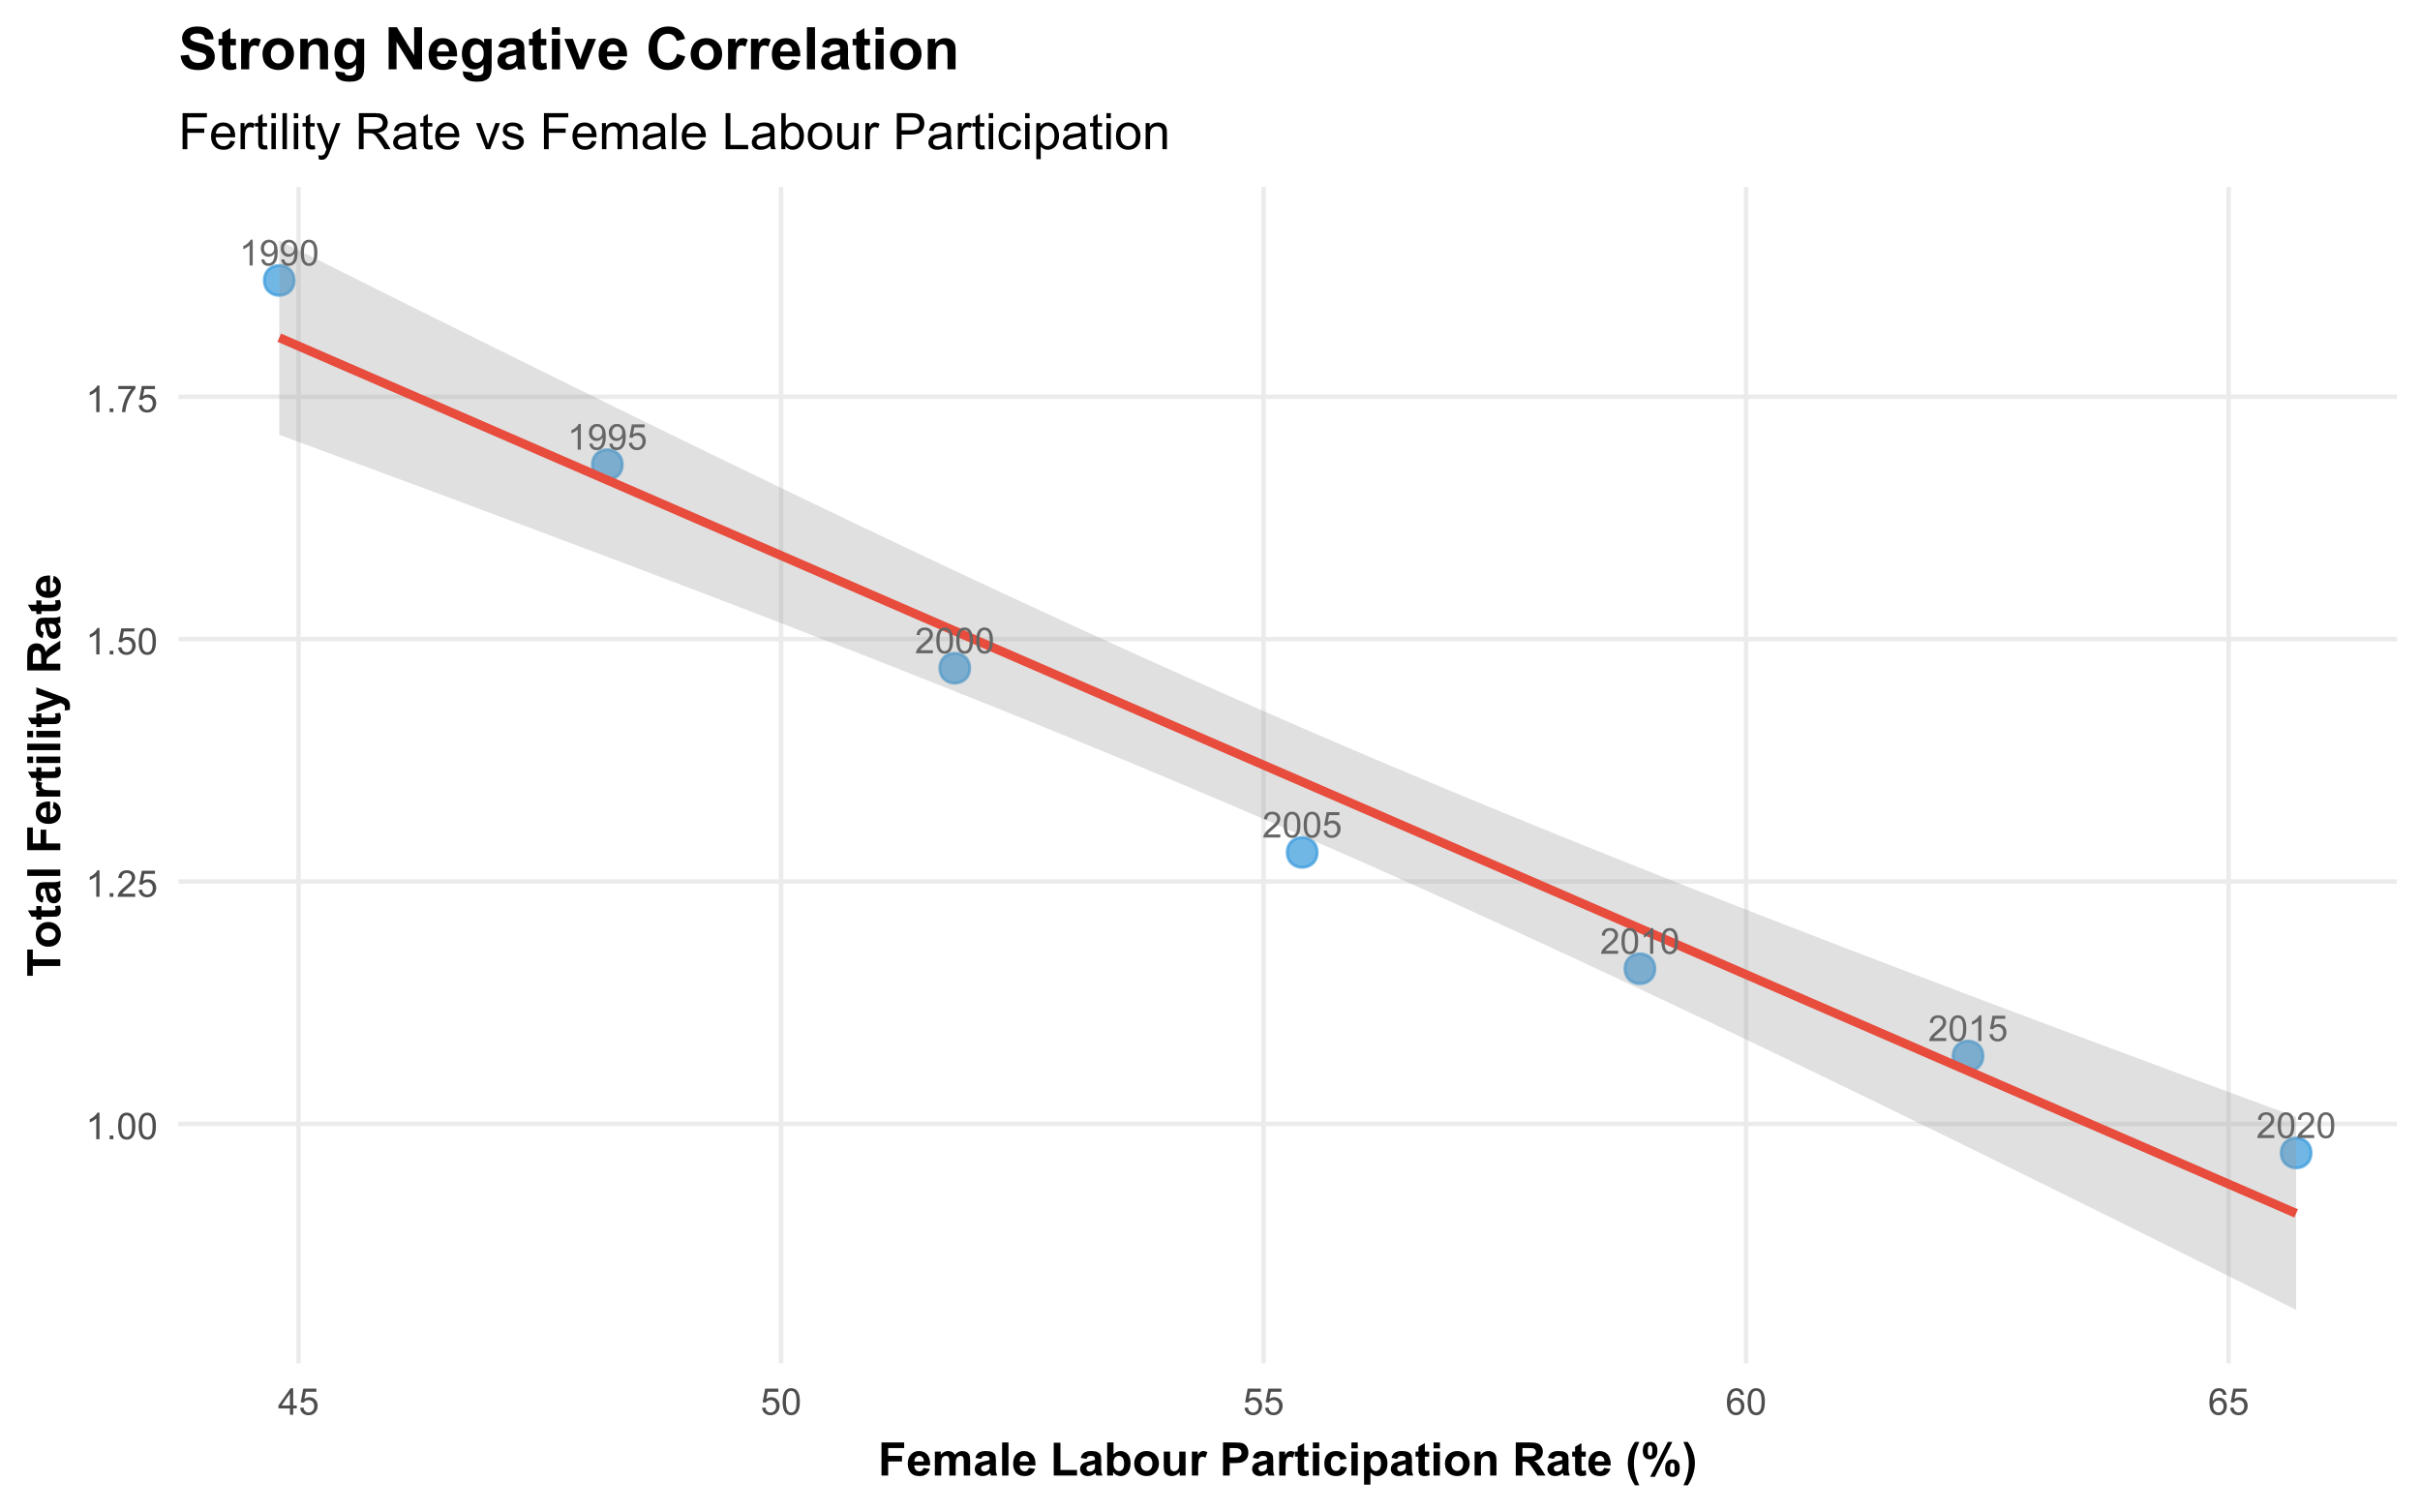 <?xml version="1.0" encoding="UTF-8"?>
<svg xmlns="http://www.w3.org/2000/svg" xmlns:xlink="http://www.w3.org/1999/xlink" width="576" height="360" viewBox="0 0 576 360">
<defs>
<g>
<g id="glyph-0-0">
<path d="M 3.18 0 L 2.43 0 L 2.43 -4.781 C 2.25 -4.609 2.012 -4.438 1.719 -4.266 C 1.426 -4.09 1.164 -3.961 0.93 -3.875 L 0.93 -4.602 C 1.348 -4.797 1.715 -5.039 2.031 -5.316 C 2.344 -5.598 2.566 -5.871 2.695 -6.137 L 3.18 -6.137 Z M 3.18 0 "/>
</g>
<g id="glyph-0-1">
<path d="M 0.469 -1.414 L 1.188 -1.48 C 1.25 -1.141 1.367 -0.895 1.539 -0.742 C 1.711 -0.59 1.93 -0.512 2.199 -0.512 C 2.43 -0.512 2.633 -0.566 2.809 -0.672 C 2.98 -0.777 3.125 -0.918 3.234 -1.094 C 3.344 -1.27 3.438 -1.508 3.512 -1.809 C 3.59 -2.109 3.625 -2.414 3.625 -2.727 C 3.625 -2.758 3.625 -2.809 3.621 -2.875 C 3.473 -2.637 3.266 -2.441 3.008 -2.293 C 2.746 -2.145 2.465 -2.07 2.164 -2.07 C 1.656 -2.07 1.23 -2.254 0.879 -2.621 C 0.531 -2.988 0.355 -3.473 0.355 -4.07 C 0.355 -4.691 0.535 -5.191 0.902 -5.566 C 1.27 -5.945 1.727 -6.137 2.277 -6.137 C 2.672 -6.137 3.035 -6.027 3.367 -5.812 C 3.695 -5.602 3.945 -5.297 4.117 -4.898 C 4.285 -4.504 4.371 -3.93 4.371 -3.18 C 4.371 -2.398 4.289 -1.777 4.117 -1.316 C 3.949 -0.852 3.695 -0.5 3.363 -0.258 C 3.027 -0.016 2.633 0.105 2.184 0.105 C 1.707 0.105 1.316 -0.027 1.012 -0.293 C 0.711 -0.559 0.527 -0.934 0.469 -1.414 M 3.539 -4.109 C 3.539 -4.539 3.426 -4.883 3.195 -5.137 C 2.965 -5.387 2.691 -5.516 2.367 -5.516 C 2.035 -5.516 1.742 -5.379 1.496 -5.105 C 1.25 -4.832 1.125 -4.48 1.125 -4.047 C 1.125 -3.656 1.242 -3.344 1.477 -3.098 C 1.711 -2.855 2.004 -2.734 2.348 -2.734 C 2.695 -2.734 2.98 -2.855 3.203 -3.098 C 3.426 -3.344 3.539 -3.68 3.539 -4.109 Z M 3.539 -4.109 "/>
</g>
<g id="glyph-0-2">
<path d="M 0.355 -3.012 C 0.355 -3.734 0.43 -4.316 0.578 -4.758 C 0.727 -5.199 0.945 -5.539 1.238 -5.777 C 1.531 -6.016 1.902 -6.137 2.348 -6.137 C 2.676 -6.137 2.961 -6.07 3.211 -5.938 C 3.457 -5.805 3.66 -5.613 3.82 -5.367 C 3.984 -5.117 4.109 -4.816 4.203 -4.457 C 4.293 -4.102 4.34 -3.617 4.34 -3.012 C 4.34 -2.297 4.266 -1.719 4.117 -1.277 C 3.969 -0.836 3.75 -0.496 3.457 -0.258 C 3.164 -0.016 2.793 0.105 2.348 0.105 C 1.758 0.105 1.293 -0.105 0.957 -0.531 C 0.555 -1.039 0.355 -1.867 0.355 -3.012 M 1.125 -3.012 C 1.125 -2.012 1.242 -1.344 1.477 -1.012 C 1.711 -0.68 2.004 -0.512 2.348 -0.512 C 2.691 -0.512 2.98 -0.68 3.215 -1.012 C 3.449 -1.348 3.566 -2.012 3.566 -3.012 C 3.566 -4.02 3.449 -4.688 3.215 -5.02 C 2.98 -5.348 2.688 -5.516 2.34 -5.516 C 1.992 -5.516 1.719 -5.367 1.512 -5.078 C 1.254 -4.703 1.125 -4.016 1.125 -3.012 Z M 1.125 -3.012 "/>
</g>
<g id="glyph-0-3">
<path d="M 0.355 -1.602 L 1.141 -1.668 C 1.199 -1.285 1.336 -0.996 1.547 -0.801 C 1.762 -0.609 2.016 -0.512 2.316 -0.512 C 2.68 -0.512 2.984 -0.648 3.234 -0.922 C 3.484 -1.195 3.609 -1.555 3.609 -2.004 C 3.609 -2.434 3.488 -2.77 3.25 -3.016 C 3.008 -3.266 2.695 -3.387 2.305 -3.387 C 2.062 -3.387 1.844 -3.332 1.652 -3.223 C 1.457 -3.113 1.305 -2.973 1.191 -2.797 L 0.488 -2.887 L 1.078 -6.027 L 4.117 -6.027 L 4.117 -5.309 L 1.68 -5.309 L 1.352 -3.668 C 1.719 -3.922 2.102 -4.051 2.504 -4.051 C 3.039 -4.051 3.488 -3.867 3.855 -3.496 C 4.223 -3.129 4.406 -2.652 4.406 -2.07 C 4.406 -1.52 4.246 -1.039 3.922 -0.637 C 3.531 -0.145 2.996 0.105 2.316 0.105 C 1.762 0.105 1.309 -0.051 0.957 -0.363 C 0.605 -0.672 0.402 -1.086 0.355 -1.602 Z M 0.355 -1.602 "/>
</g>
<g id="glyph-0-4">
<path d="M 4.297 -0.723 L 4.297 0 L 0.258 0 C 0.254 -0.18 0.281 -0.355 0.348 -0.52 C 0.449 -0.797 0.613 -1.066 0.84 -1.332 C 1.066 -1.602 1.395 -1.91 1.82 -2.258 C 2.484 -2.805 2.934 -3.234 3.168 -3.555 C 3.402 -3.871 3.52 -4.172 3.52 -4.457 C 3.52 -4.754 3.41 -5.004 3.199 -5.207 C 2.984 -5.41 2.711 -5.516 2.367 -5.516 C 2.008 -5.516 1.719 -5.406 1.5 -5.188 C 1.285 -4.973 1.176 -4.672 1.172 -4.289 L 0.398 -4.367 C 0.453 -4.941 0.652 -5.383 0.996 -5.684 C 1.34 -5.984 1.805 -6.137 2.383 -6.137 C 2.969 -6.137 3.434 -5.973 3.777 -5.648 C 4.117 -5.324 4.289 -4.918 4.289 -4.438 C 4.289 -4.195 4.238 -3.953 4.141 -3.719 C 4.039 -3.48 3.871 -3.234 3.641 -2.973 C 3.41 -2.711 3.023 -2.352 2.484 -1.895 C 2.035 -1.52 1.746 -1.262 1.617 -1.129 C 1.488 -0.992 1.383 -0.855 1.301 -0.723 Z M 4.297 -0.723 "/>
</g>
<g id="glyph-1-0">
<path d="M 3.277 0 L 2.504 0 L 2.504 -4.93 C 2.32 -4.75 2.074 -4.574 1.773 -4.395 C 1.469 -4.219 1.199 -4.086 0.957 -3.996 L 0.957 -4.742 C 1.391 -4.945 1.77 -5.195 2.094 -5.484 C 2.418 -5.773 2.645 -6.055 2.781 -6.324 L 3.277 -6.324 Z M 3.277 0 "/>
</g>
<g id="glyph-1-1">
<path d="M 0.801 0 L 0.801 -0.883 L 1.68 -0.883 L 1.68 0 Z M 0.801 0 "/>
</g>
<g id="glyph-1-2">
<path d="M 0.367 -3.105 C 0.367 -3.852 0.441 -4.449 0.594 -4.906 C 0.75 -5.359 0.977 -5.711 1.277 -5.957 C 1.582 -6.203 1.961 -6.324 2.418 -6.324 C 2.758 -6.324 3.055 -6.258 3.309 -6.121 C 3.562 -5.984 3.773 -5.789 3.941 -5.531 C 4.105 -5.277 4.238 -4.965 4.332 -4.594 C 4.426 -4.227 4.473 -3.73 4.473 -3.105 C 4.473 -2.367 4.398 -1.77 4.246 -1.316 C 4.094 -0.863 3.867 -0.512 3.562 -0.266 C 3.262 -0.016 2.879 0.109 2.418 0.109 C 1.812 0.109 1.336 -0.109 0.988 -0.547 C 0.574 -1.07 0.367 -1.922 0.367 -3.105 M 1.16 -3.105 C 1.16 -2.074 1.281 -1.383 1.523 -1.043 C 1.766 -0.699 2.062 -0.527 2.418 -0.527 C 2.773 -0.527 3.074 -0.699 3.316 -1.043 C 3.559 -1.387 3.68 -2.074 3.68 -3.105 C 3.68 -4.145 3.559 -4.832 3.316 -5.172 C 3.074 -5.516 2.773 -5.684 2.41 -5.684 C 2.055 -5.684 1.773 -5.535 1.559 -5.234 C 1.293 -4.852 1.16 -4.141 1.16 -3.105 Z M 1.16 -3.105 "/>
</g>
<g id="glyph-1-3">
<path d="M 4.43 -0.742 L 4.43 0 L 0.266 0 C 0.262 -0.188 0.289 -0.367 0.355 -0.539 C 0.461 -0.82 0.633 -1.102 0.867 -1.375 C 1.098 -1.648 1.438 -1.969 1.879 -2.328 C 2.562 -2.891 3.023 -3.336 3.266 -3.664 C 3.508 -3.992 3.625 -4.301 3.625 -4.594 C 3.625 -4.898 3.516 -5.16 3.297 -5.367 C 3.078 -5.578 2.793 -5.684 2.441 -5.684 C 2.066 -5.684 1.77 -5.574 1.547 -5.352 C 1.324 -5.125 1.211 -4.816 1.207 -4.422 L 0.414 -4.504 C 0.469 -5.098 0.672 -5.547 1.027 -5.859 C 1.383 -6.168 1.859 -6.324 2.457 -6.324 C 3.062 -6.324 3.539 -6.156 3.895 -5.824 C 4.246 -5.488 4.422 -5.07 4.422 -4.578 C 4.422 -4.324 4.371 -4.078 4.266 -3.832 C 4.164 -3.59 3.992 -3.332 3.754 -3.062 C 3.516 -2.793 3.117 -2.426 2.562 -1.957 C 2.098 -1.566 1.801 -1.301 1.668 -1.164 C 1.535 -1.023 1.426 -0.883 1.34 -0.742 Z M 4.43 -0.742 "/>
</g>
<g id="glyph-1-4">
<path d="M 0.367 -1.648 L 1.176 -1.719 C 1.238 -1.324 1.379 -1.027 1.598 -0.828 C 1.816 -0.629 2.078 -0.527 2.391 -0.527 C 2.762 -0.527 3.078 -0.668 3.336 -0.949 C 3.594 -1.23 3.723 -1.602 3.723 -2.066 C 3.723 -2.508 3.598 -2.855 3.348 -3.109 C 3.102 -3.367 2.777 -3.492 2.375 -3.492 C 2.125 -3.492 1.902 -3.438 1.703 -3.324 C 1.5 -3.211 1.344 -3.062 1.23 -2.883 L 0.504 -2.977 L 1.113 -6.215 L 4.246 -6.215 L 4.246 -5.473 L 1.73 -5.473 L 1.391 -3.781 C 1.77 -4.043 2.168 -4.176 2.582 -4.176 C 3.133 -4.176 3.598 -3.984 3.977 -3.605 C 4.352 -3.223 4.543 -2.734 4.543 -2.137 C 4.543 -1.566 4.375 -1.074 4.043 -0.656 C 3.641 -0.148 3.09 0.109 2.391 0.109 C 1.816 0.109 1.348 -0.055 0.984 -0.375 C 0.625 -0.695 0.418 -1.121 0.367 -1.648 Z M 0.367 -1.648 "/>
</g>
<g id="glyph-1-5">
<path d="M 0.418 -5.473 L 0.418 -6.219 L 4.496 -6.219 L 4.496 -5.617 C 4.094 -5.188 3.695 -4.621 3.301 -3.914 C 2.91 -3.207 2.605 -2.48 2.391 -1.73 C 2.234 -1.203 2.137 -0.629 2.094 0 L 1.297 0 C 1.305 -0.496 1.402 -1.094 1.59 -1.797 C 1.777 -2.496 2.043 -3.176 2.391 -3.828 C 2.738 -4.477 3.109 -5.027 3.504 -5.473 Z M 0.418 -5.473 "/>
</g>
<g id="glyph-1-6">
<path d="M 2.844 0 L 2.844 -1.508 L 0.113 -1.508 L 0.113 -2.219 L 2.988 -6.301 L 3.617 -6.301 L 3.617 -2.219 L 4.469 -2.219 L 4.469 -1.508 L 3.617 -1.508 L 3.617 0 L 2.844 0 M 2.844 -2.219 L 2.844 -5.059 L 0.871 -2.219 Z M 2.844 -2.219 "/>
</g>
<g id="glyph-1-7">
<path d="M 4.379 -4.758 L 3.609 -4.695 C 3.539 -5 3.441 -5.219 3.316 -5.359 C 3.109 -5.578 2.852 -5.688 2.543 -5.688 C 2.297 -5.688 2.082 -5.621 1.895 -5.484 C 1.652 -5.305 1.461 -5.047 1.32 -4.703 C 1.18 -4.363 1.105 -3.879 1.102 -3.25 C 1.285 -3.531 1.516 -3.742 1.785 -3.879 C 2.051 -4.016 2.336 -4.086 2.629 -4.086 C 3.145 -4.086 3.586 -3.898 3.945 -3.516 C 4.309 -3.137 4.492 -2.648 4.492 -2.047 C 4.492 -1.648 4.406 -1.281 4.234 -0.941 C 4.062 -0.605 3.828 -0.344 3.531 -0.164 C 3.234 0.016 2.895 0.109 2.52 0.109 C 1.875 0.109 1.348 -0.129 0.941 -0.605 C 0.535 -1.078 0.332 -1.859 0.332 -2.949 C 0.332 -4.164 0.555 -5.051 1.004 -5.602 C 1.398 -6.086 1.926 -6.324 2.59 -6.324 C 3.086 -6.324 3.492 -6.188 3.809 -5.91 C 4.125 -5.629 4.316 -5.246 4.379 -4.758 M 1.219 -2.039 C 1.219 -1.773 1.277 -1.52 1.391 -1.277 C 1.504 -1.031 1.66 -0.848 1.863 -0.719 C 2.066 -0.594 2.281 -0.527 2.504 -0.527 C 2.832 -0.527 3.113 -0.66 3.348 -0.926 C 3.582 -1.188 3.699 -1.547 3.699 -2 C 3.699 -2.434 3.582 -2.777 3.352 -3.027 C 3.121 -3.277 2.828 -3.402 2.477 -3.402 C 2.125 -3.402 1.828 -3.277 1.586 -3.027 C 1.344 -2.777 1.219 -2.449 1.219 -2.039 Z M 1.219 -2.039 "/>
</g>
<g id="glyph-2-0">
<path d="M 0.812 0 L 0.812 -7.875 L 6.211 -7.875 L 6.211 -6.543 L 2.402 -6.543 L 2.402 -4.68 L 5.688 -4.68 L 5.688 -3.348 L 2.402 -3.348 L 2.402 0 Z M 0.812 0 "/>
</g>
<g id="glyph-2-1">
<path d="M 4.094 -1.816 L 5.598 -1.562 C 5.402 -1.012 5.098 -0.59 4.68 -0.305 C 4.266 -0.016 3.742 0.129 3.117 0.129 C 2.125 0.129 1.391 -0.195 0.914 -0.844 C 0.539 -1.363 0.348 -2.02 0.348 -2.809 C 0.348 -3.754 0.598 -4.496 1.09 -5.031 C 1.586 -5.566 2.211 -5.832 2.965 -5.832 C 3.812 -5.832 4.484 -5.555 4.973 -4.992 C 5.465 -4.434 5.699 -3.574 5.676 -2.418 L 1.895 -2.418 C 1.906 -1.969 2.027 -1.621 2.262 -1.371 C 2.492 -1.125 2.785 -1 3.133 -1 C 3.367 -1 3.566 -1.062 3.727 -1.191 C 3.891 -1.32 4.012 -1.527 4.094 -1.816 M 4.18 -3.34 C 4.168 -3.777 4.055 -4.109 3.84 -4.336 C 3.625 -4.566 3.363 -4.68 3.055 -4.68 C 2.727 -4.68 2.453 -4.559 2.238 -4.32 C 2.023 -4.078 1.918 -3.754 1.922 -3.34 Z M 4.18 -3.34 "/>
</g>
<g id="glyph-2-2">
<path d="M 0.676 -5.703 L 2.066 -5.703 L 2.066 -4.926 C 2.566 -5.531 3.156 -5.832 3.844 -5.832 C 4.211 -5.832 4.527 -5.758 4.797 -5.609 C 5.066 -5.457 5.285 -5.23 5.457 -4.926 C 5.707 -5.23 5.977 -5.457 6.27 -5.609 C 6.559 -5.758 6.867 -5.832 7.195 -5.832 C 7.617 -5.832 7.969 -5.746 8.262 -5.578 C 8.551 -5.406 8.766 -5.156 8.91 -4.828 C 9.016 -4.586 9.066 -4.191 9.066 -3.648 L 9.066 0 L 7.559 0 L 7.559 -3.262 C 7.559 -3.824 7.504 -4.191 7.402 -4.355 C 7.262 -4.57 7.047 -4.68 6.758 -4.68 C 6.547 -4.68 6.348 -4.613 6.16 -4.484 C 5.973 -4.355 5.84 -4.168 5.758 -3.918 C 5.676 -3.668 5.633 -3.277 5.633 -2.738 L 5.633 0 L 4.125 0 L 4.125 -3.125 C 4.125 -3.68 4.098 -4.039 4.043 -4.199 C 3.992 -4.359 3.906 -4.48 3.793 -4.559 C 3.684 -4.641 3.527 -4.68 3.336 -4.68 C 3.102 -4.68 2.895 -4.617 2.707 -4.492 C 2.52 -4.363 2.387 -4.184 2.309 -3.949 C 2.227 -3.711 2.188 -3.32 2.188 -2.773 L 2.188 0 L 0.676 0 Z M 0.676 -5.703 "/>
</g>
<g id="glyph-2-3">
<path d="M 1.918 -3.965 L 0.547 -4.211 C 0.703 -4.762 0.969 -5.172 1.344 -5.438 C 1.719 -5.699 2.277 -5.832 3.02 -5.832 C 3.691 -5.832 4.191 -5.754 4.523 -5.594 C 4.852 -5.434 5.082 -5.23 5.219 -4.988 C 5.352 -4.742 5.418 -4.293 5.418 -3.637 L 5.402 -1.875 C 5.402 -1.375 5.426 -1.004 5.477 -0.766 C 5.523 -0.527 5.613 -0.273 5.746 0 L 4.254 0 C 4.215 -0.102 4.168 -0.25 4.109 -0.445 C 4.082 -0.535 4.066 -0.594 4.055 -0.625 C 3.797 -0.371 3.523 -0.184 3.227 -0.059 C 2.934 0.066 2.621 0.129 2.289 0.129 C 1.699 0.129 1.238 -0.031 0.898 -0.348 C 0.562 -0.668 0.391 -1.07 0.391 -1.559 C 0.391 -1.879 0.469 -2.168 0.625 -2.418 C 0.777 -2.672 0.992 -2.867 1.27 -3 C 1.547 -3.133 1.949 -3.25 2.469 -3.352 C 3.176 -3.484 3.664 -3.609 3.938 -3.723 L 3.938 -3.871 C 3.938 -4.164 3.867 -4.371 3.723 -4.492 C 3.578 -4.617 3.309 -4.68 2.91 -4.68 C 2.641 -4.68 2.434 -4.625 2.281 -4.52 C 2.133 -4.414 2.012 -4.23 1.918 -3.965 M 3.938 -2.738 C 3.742 -2.676 3.438 -2.598 3.02 -2.508 C 2.602 -2.418 2.324 -2.332 2.195 -2.246 C 2 -2.105 1.902 -1.93 1.902 -1.715 C 1.902 -1.504 1.98 -1.32 2.137 -1.164 C 2.297 -1.012 2.496 -0.934 2.738 -0.934 C 3.012 -0.934 3.27 -1.023 3.52 -1.203 C 3.699 -1.34 3.82 -1.504 3.879 -1.703 C 3.918 -1.832 3.938 -2.078 3.938 -2.438 Z M 3.938 -2.738 "/>
</g>
<g id="glyph-2-4">
<path d="M 0.789 0 L 0.789 -7.875 L 2.297 -7.875 L 2.297 0 Z M 0.789 0 "/>
</g>
<g id="glyph-2-5">
</g>
<g id="glyph-2-6">
<path d="M 0.844 0 L 0.844 -7.809 L 2.434 -7.809 L 2.434 -1.328 L 6.387 -1.328 L 6.387 0 Z M 0.844 0 "/>
</g>
<g id="glyph-2-7">
<path d="M 0.727 0 L 0.727 -7.875 L 2.234 -7.875 L 2.234 -5.039 C 2.699 -5.566 3.25 -5.832 3.891 -5.832 C 4.582 -5.832 5.156 -5.582 5.613 -5.078 C 6.066 -4.574 6.297 -3.852 6.297 -2.91 C 6.297 -1.938 6.062 -1.188 5.598 -0.66 C 5.137 -0.133 4.574 0.129 3.91 0.129 C 3.586 0.129 3.262 0.047 2.945 -0.117 C 2.629 -0.277 2.355 -0.52 2.125 -0.836 L 2.125 0 L 0.727 0 M 2.223 -2.977 C 2.223 -2.383 2.316 -1.949 2.504 -1.664 C 2.766 -1.266 3.113 -1.062 3.547 -1.062 C 3.879 -1.062 4.16 -1.207 4.395 -1.492 C 4.629 -1.773 4.75 -2.223 4.75 -2.836 C 4.75 -3.488 4.629 -3.957 4.395 -4.246 C 4.156 -4.535 3.855 -4.68 3.484 -4.68 C 3.125 -4.68 2.824 -4.539 2.582 -4.258 C 2.344 -3.977 2.223 -3.547 2.223 -2.977 Z M 2.223 -2.977 "/>
</g>
<g id="glyph-2-8">
<path d="M 0.441 -2.934 C 0.441 -3.434 0.562 -3.918 0.812 -4.387 C 1.059 -4.855 1.406 -5.215 1.859 -5.461 C 2.312 -5.711 2.82 -5.832 3.379 -5.832 C 4.242 -5.832 4.949 -5.555 5.5 -4.992 C 6.051 -4.434 6.328 -3.723 6.328 -2.867 C 6.328 -2.004 6.047 -1.289 5.492 -0.723 C 4.934 -0.156 4.234 0.129 3.391 0.129 C 2.867 0.129 2.367 0.012 1.895 -0.227 C 1.418 -0.461 1.059 -0.809 0.812 -1.266 C 0.562 -1.723 0.441 -2.277 0.441 -2.934 M 1.988 -2.852 C 1.988 -2.285 2.121 -1.852 2.391 -1.551 C 2.66 -1.25 2.988 -1.102 3.383 -1.102 C 3.777 -1.102 4.109 -1.25 4.375 -1.551 C 4.641 -1.852 4.773 -2.289 4.773 -2.863 C 4.773 -3.422 4.641 -3.852 4.375 -4.152 C 4.109 -4.453 3.777 -4.602 3.383 -4.602 C 2.988 -4.602 2.66 -4.453 2.391 -4.152 C 2.121 -3.852 1.988 -3.418 1.988 -2.852 Z M 1.988 -2.852 "/>
</g>
<g id="glyph-2-9">
<path d="M 4.543 0 L 4.543 -0.855 C 4.336 -0.551 4.062 -0.309 3.727 -0.133 C 3.387 0.043 3.031 0.129 2.652 0.129 C 2.27 0.129 1.926 0.043 1.621 -0.125 C 1.316 -0.293 1.098 -0.527 0.961 -0.832 C 0.824 -1.137 0.758 -1.559 0.758 -2.094 L 0.758 -5.703 L 2.266 -5.703 L 2.266 -3.082 C 2.266 -2.281 2.293 -1.789 2.352 -1.609 C 2.406 -1.43 2.508 -1.285 2.652 -1.18 C 2.801 -1.074 2.984 -1.02 3.211 -1.02 C 3.469 -1.02 3.699 -1.09 3.906 -1.234 C 4.109 -1.375 4.25 -1.551 4.324 -1.758 C 4.398 -1.969 4.438 -2.48 4.438 -3.297 L 4.438 -5.703 L 5.945 -5.703 L 5.945 0 Z M 4.543 0 "/>
</g>
<g id="glyph-2-10">
<path d="M 2.234 0 L 0.727 0 L 0.727 -5.703 L 2.125 -5.703 L 2.125 -4.895 C 2.367 -5.277 2.582 -5.527 2.773 -5.648 C 2.965 -5.773 3.184 -5.832 3.426 -5.832 C 3.77 -5.832 4.102 -5.738 4.422 -5.547 L 3.953 -4.234 C 3.699 -4.398 3.461 -4.48 3.242 -4.48 C 3.031 -4.48 2.855 -4.422 2.707 -4.305 C 2.559 -4.188 2.445 -3.977 2.359 -3.672 C 2.277 -3.371 2.234 -2.73 2.234 -1.762 Z M 2.234 0 "/>
</g>
<g id="glyph-2-11">
<path d="M 0.801 0 L 0.801 -7.875 L 3.352 -7.875 C 4.316 -7.875 4.949 -7.836 5.242 -7.758 C 5.695 -7.637 6.07 -7.379 6.375 -6.984 C 6.68 -6.59 6.832 -6.078 6.832 -5.453 C 6.832 -4.969 6.746 -4.562 6.57 -4.234 C 6.395 -3.902 6.172 -3.645 5.898 -3.457 C 5.629 -3.27 5.355 -3.145 5.074 -3.082 C 4.695 -3.008 4.148 -2.969 3.426 -2.969 L 2.391 -2.969 L 2.391 0 L 0.801 0 M 2.391 -6.543 L 2.391 -4.309 L 3.262 -4.309 C 3.887 -4.309 4.305 -4.348 4.516 -4.43 C 4.727 -4.512 4.895 -4.641 5.016 -4.816 C 5.133 -4.992 5.195 -5.199 5.195 -5.43 C 5.195 -5.715 5.109 -5.953 4.941 -6.141 C 4.773 -6.324 4.559 -6.441 4.301 -6.488 C 4.113 -6.523 3.73 -6.543 3.156 -6.543 Z M 2.391 -6.543 "/>
</g>
<g id="glyph-2-12">
<path d="M 3.406 -5.703 L 3.406 -4.5 L 2.375 -4.5 L 2.375 -2.203 C 2.375 -1.738 2.383 -1.465 2.402 -1.387 C 2.422 -1.312 2.469 -1.246 2.539 -1.199 C 2.609 -1.148 2.691 -1.121 2.793 -1.121 C 2.934 -1.121 3.137 -1.172 3.398 -1.266 L 3.527 -0.098 C 3.18 0.055 2.781 0.129 2.336 0.129 C 2.062 0.129 1.82 0.082 1.602 -0.008 C 1.383 -0.098 1.223 -0.219 1.121 -0.363 C 1.02 -0.508 0.945 -0.703 0.906 -0.949 C 0.875 -1.125 0.859 -1.48 0.859 -2.016 L 0.859 -4.5 L 0.168 -4.5 L 0.168 -5.703 L 0.859 -5.703 L 0.859 -6.836 L 2.375 -7.719 L 2.375 -5.703 Z M 3.406 -5.703 "/>
</g>
<g id="glyph-2-13">
<path d="M 0.789 -6.477 L 0.789 -7.875 L 2.297 -7.875 L 2.297 -6.477 L 0.789 -6.477 M 0.789 0 L 0.789 -5.703 L 2.297 -5.703 L 2.297 0 Z M 0.789 0 "/>
</g>
<g id="glyph-2-14">
<path d="M 5.762 -4.016 L 4.273 -3.75 C 4.227 -4.047 4.113 -4.27 3.934 -4.422 C 3.758 -4.57 3.527 -4.645 3.242 -4.645 C 2.867 -4.645 2.566 -4.516 2.344 -4.258 C 2.121 -3.996 2.008 -3.562 2.008 -2.953 C 2.008 -2.277 2.121 -1.801 2.352 -1.52 C 2.578 -1.242 2.883 -1.102 3.266 -1.102 C 3.551 -1.102 3.785 -1.184 3.969 -1.344 C 4.152 -1.508 4.281 -1.789 4.355 -2.188 L 5.84 -1.934 C 5.684 -1.254 5.391 -0.738 4.953 -0.391 C 4.516 -0.043 3.93 0.129 3.195 0.129 C 2.363 0.129 1.695 -0.133 1.199 -0.66 C 0.703 -1.188 0.457 -1.914 0.457 -2.848 C 0.457 -3.789 0.707 -4.523 1.203 -5.047 C 1.699 -5.57 2.375 -5.832 3.223 -5.832 C 3.918 -5.832 4.469 -5.684 4.879 -5.383 C 5.289 -5.086 5.586 -4.629 5.762 -4.016 Z M 5.762 -4.016 "/>
</g>
<g id="glyph-2-15">
<path d="M 0.746 -5.703 L 2.152 -5.703 L 2.152 -4.867 C 2.336 -5.152 2.582 -5.387 2.895 -5.562 C 3.207 -5.742 3.551 -5.832 3.93 -5.832 C 4.594 -5.832 5.156 -5.574 5.617 -5.055 C 6.078 -4.535 6.312 -3.812 6.312 -2.883 C 6.312 -1.934 6.078 -1.191 5.613 -0.664 C 5.148 -0.137 4.582 0.129 3.922 0.129 C 3.605 0.129 3.32 0.066 3.062 -0.059 C 2.809 -0.184 2.539 -0.398 2.258 -0.703 L 2.258 2.172 L 0.746 2.172 L 0.746 -5.703 M 2.238 -2.949 C 2.238 -2.309 2.367 -1.836 2.621 -1.527 C 2.875 -1.223 3.184 -1.07 3.551 -1.07 C 3.902 -1.07 4.191 -1.211 4.426 -1.492 C 4.66 -1.773 4.773 -2.234 4.773 -2.875 C 4.773 -3.473 4.656 -3.914 4.414 -4.207 C 4.176 -4.496 3.879 -4.641 3.523 -4.641 C 3.156 -4.641 2.848 -4.5 2.605 -4.215 C 2.363 -3.93 2.238 -3.508 2.238 -2.949 Z M 2.238 -2.949 "/>
</g>
<g id="glyph-2-16">
<path d="M 5.977 0 L 4.469 0 L 4.469 -2.91 C 4.469 -3.527 4.438 -3.926 4.371 -4.105 C 4.309 -4.285 4.203 -4.426 4.059 -4.527 C 3.914 -4.629 3.738 -4.68 3.535 -4.68 C 3.273 -4.68 3.039 -4.605 2.832 -4.465 C 2.621 -4.32 2.48 -4.129 2.402 -3.895 C 2.328 -3.656 2.289 -3.223 2.289 -2.582 L 2.289 0 L 0.777 0 L 0.777 -5.703 L 2.18 -5.703 L 2.18 -4.867 C 2.68 -5.512 3.305 -5.832 4.062 -5.832 C 4.395 -5.832 4.699 -5.773 4.973 -5.652 C 5.25 -5.531 5.457 -5.379 5.598 -5.195 C 5.742 -5.008 5.84 -4.797 5.895 -4.559 C 5.949 -4.324 5.977 -3.984 5.977 -3.547 Z M 5.977 0 "/>
</g>
<g id="glyph-2-17">
<path d="M 0.805 0 L 0.805 -7.875 L 4.152 -7.875 C 4.992 -7.875 5.605 -7.805 5.984 -7.66 C 6.367 -7.52 6.672 -7.27 6.902 -6.906 C 7.133 -6.547 7.246 -6.133 7.246 -5.668 C 7.246 -5.074 7.07 -4.586 6.727 -4.203 C 6.379 -3.816 5.859 -3.574 5.168 -3.477 C 5.512 -3.273 5.793 -3.055 6.02 -2.812 C 6.242 -2.574 6.543 -2.148 6.922 -1.535 L 7.883 0 L 5.984 0 L 4.836 -1.715 C 4.426 -2.324 4.145 -2.711 3.996 -2.871 C 3.844 -3.031 3.688 -3.141 3.52 -3.199 C 3.352 -3.258 3.082 -3.289 2.719 -3.289 L 2.395 -3.289 L 2.395 0 L 0.805 0 M 2.395 -4.543 L 3.57 -4.543 C 4.336 -4.543 4.812 -4.574 5 -4.641 C 5.191 -4.703 5.34 -4.816 5.445 -4.973 C 5.555 -5.133 5.609 -5.328 5.609 -5.562 C 5.609 -5.828 5.535 -6.043 5.395 -6.207 C 5.254 -6.371 5.055 -6.473 4.797 -6.516 C 4.668 -6.531 4.281 -6.543 3.637 -6.543 L 2.395 -6.543 Z M 2.395 -4.543 "/>
</g>
<g id="glyph-2-18">
<path d="M 3.293 2.316 L 2.258 2.316 C 1.707 1.488 1.289 0.629 1.004 -0.262 C 0.719 -1.156 0.574 -2.02 0.574 -2.852 C 0.574 -3.887 0.75 -4.867 1.105 -5.789 C 1.414 -6.594 1.805 -7.332 2.277 -8.008 L 3.309 -8.008 C 2.816 -6.922 2.48 -6 2.297 -5.238 C 2.113 -4.48 2.02 -3.672 2.02 -2.82 C 2.02 -2.234 2.074 -1.633 2.184 -1.016 C 2.293 -0.398 2.441 0.188 2.633 0.742 C 2.758 1.105 2.977 1.633 3.293 2.316 Z M 3.293 2.316 "/>
</g>
<g id="glyph-2-19">
<path d="M 0.477 -5.93 C 0.477 -6.637 0.633 -7.156 0.941 -7.5 C 1.254 -7.84 1.672 -8.008 2.203 -8.008 C 2.75 -8.008 3.18 -7.84 3.488 -7.5 C 3.797 -7.164 3.953 -6.641 3.953 -5.93 C 3.953 -5.223 3.797 -4.703 3.488 -4.359 C 3.18 -4.02 2.758 -3.852 2.23 -3.852 C 1.68 -3.852 1.254 -4.02 0.941 -4.359 C 0.633 -4.695 0.477 -5.219 0.477 -5.93 M 1.656 -5.941 C 1.656 -5.43 1.715 -5.086 1.832 -4.91 C 1.922 -4.781 2.043 -4.715 2.203 -4.715 C 2.363 -4.715 2.488 -4.781 2.578 -4.91 C 2.691 -5.086 2.75 -5.43 2.75 -5.941 C 2.75 -6.453 2.691 -6.793 2.578 -6.965 C 2.488 -7.098 2.363 -7.164 2.203 -7.164 C 2.043 -7.164 1.922 -7.102 1.832 -6.973 C 1.715 -6.797 1.656 -6.453 1.656 -5.941 M 3.352 0.301 L 2.234 0.301 L 6.43 -8.008 L 7.516 -8.008 L 3.352 0.301 M 5.789 -1.766 C 5.789 -2.473 5.945 -2.996 6.254 -3.336 C 6.562 -3.676 6.988 -3.844 7.523 -3.844 C 8.066 -3.844 8.492 -3.676 8.801 -3.336 C 9.109 -2.996 9.266 -2.473 9.266 -1.766 C 9.266 -1.059 9.109 -0.535 8.801 -0.195 C 8.492 0.148 8.07 0.316 7.539 0.316 C 6.992 0.316 6.562 0.148 6.254 -0.195 C 5.945 -0.535 5.789 -1.059 5.789 -1.766 M 6.965 -1.773 C 6.965 -1.262 7.023 -0.918 7.145 -0.746 C 7.234 -0.613 7.355 -0.547 7.516 -0.547 C 7.676 -0.547 7.797 -0.613 7.883 -0.742 C 8.004 -0.918 8.062 -1.262 8.062 -1.773 C 8.062 -2.285 8.004 -2.629 7.891 -2.805 C 7.801 -2.934 7.676 -2.996 7.516 -2.996 C 7.352 -2.996 7.23 -2.934 7.145 -2.805 C 7.023 -2.629 6.965 -2.285 6.965 -1.773 Z M 6.965 -1.773 "/>
</g>
<g id="glyph-2-20">
<path d="M 0.371 2.316 C 0.668 1.676 0.879 1.188 1 0.848 C 1.121 0.508 1.234 0.117 1.336 -0.328 C 1.441 -0.773 1.52 -1.191 1.57 -1.594 C 1.617 -1.992 1.645 -2.402 1.645 -2.82 C 1.645 -3.672 1.551 -4.48 1.371 -5.238 C 1.188 -6 0.852 -6.922 0.359 -8.008 L 1.387 -8.008 C 1.926 -7.238 2.348 -6.422 2.645 -5.559 C 2.945 -4.695 3.094 -3.82 3.094 -2.934 C 3.094 -2.184 2.977 -1.383 2.738 -0.527 C 2.469 0.434 2.027 1.379 1.414 2.316 Z M 0.371 2.316 "/>
</g>
<g id="glyph-3-0">
<path d="M 0 -2.574 L -6.543 -2.574 L -6.543 -0.238 L -7.875 -0.238 L -7.875 -6.492 L -6.543 -6.492 L -6.543 -4.164 L 0 -4.164 Z M 0 -2.574 "/>
</g>
<g id="glyph-3-1">
<path d="M -2.934 -0.441 C -3.434 -0.441 -3.918 -0.562 -4.387 -0.812 C -4.855 -1.059 -5.215 -1.406 -5.461 -1.859 C -5.711 -2.312 -5.832 -2.82 -5.832 -3.379 C -5.832 -4.242 -5.555 -4.949 -4.992 -5.5 C -4.434 -6.051 -3.723 -6.328 -2.867 -6.328 C -2.004 -6.328 -1.289 -6.047 -0.723 -5.492 C -0.156 -4.934 0.129 -4.234 0.129 -3.391 C 0.129 -2.867 0.012 -2.367 -0.227 -1.895 C -0.461 -1.418 -0.809 -1.059 -1.266 -0.812 C -1.723 -0.562 -2.277 -0.441 -2.934 -0.441 M -2.852 -1.988 C -2.285 -1.988 -1.852 -2.121 -1.551 -2.391 C -1.25 -2.66 -1.102 -2.988 -1.102 -3.383 C -1.102 -3.777 -1.25 -4.109 -1.551 -4.375 C -1.852 -4.641 -2.289 -4.773 -2.863 -4.773 C -3.422 -4.773 -3.852 -4.641 -4.152 -4.375 C -4.453 -4.109 -4.602 -3.777 -4.602 -3.383 C -4.602 -2.988 -4.453 -2.66 -4.152 -2.391 C -3.852 -2.121 -3.418 -1.988 -2.852 -1.988 Z M -2.852 -1.988 "/>
</g>
<g id="glyph-3-2">
<path d="M -5.703 -3.406 L -4.5 -3.406 L -4.5 -2.375 L -2.203 -2.375 C -1.738 -2.375 -1.465 -2.383 -1.387 -2.402 C -1.312 -2.422 -1.246 -2.469 -1.199 -2.539 C -1.148 -2.609 -1.121 -2.691 -1.121 -2.793 C -1.121 -2.934 -1.172 -3.137 -1.266 -3.398 L -0.098 -3.527 C 0.055 -3.18 0.129 -2.781 0.129 -2.336 C 0.129 -2.062 0.082 -1.82 -0.008 -1.602 C -0.098 -1.383 -0.219 -1.223 -0.363 -1.121 C -0.508 -1.02 -0.703 -0.945 -0.949 -0.906 C -1.125 -0.875 -1.48 -0.859 -2.016 -0.859 L -4.5 -0.859 L -4.5 -0.168 L -5.703 -0.168 L -5.703 -0.859 L -6.836 -0.859 L -7.719 -2.375 L -5.703 -2.375 Z M -5.703 -3.406 "/>
</g>
<g id="glyph-3-3">
<path d="M -3.965 -1.918 L -4.211 -0.547 C -4.762 -0.703 -5.172 -0.969 -5.438 -1.344 C -5.699 -1.719 -5.832 -2.277 -5.832 -3.02 C -5.832 -3.691 -5.754 -4.191 -5.594 -4.523 C -5.434 -4.852 -5.23 -5.082 -4.988 -5.219 C -4.742 -5.352 -4.293 -5.418 -3.637 -5.418 L -1.875 -5.402 C -1.375 -5.402 -1.004 -5.426 -0.766 -5.477 C -0.527 -5.523 -0.273 -5.613 0 -5.746 L 0 -4.254 C -0.102 -4.215 -0.25 -4.168 -0.445 -4.109 C -0.535 -4.082 -0.594 -4.066 -0.621 -4.055 C -0.371 -3.797 -0.184 -3.523 -0.059 -3.227 C 0.066 -2.934 0.129 -2.621 0.129 -2.289 C 0.129 -1.699 -0.031 -1.238 -0.348 -0.898 C -0.668 -0.562 -1.07 -0.391 -1.559 -0.391 C -1.879 -0.391 -2.168 -0.469 -2.418 -0.625 C -2.672 -0.777 -2.867 -0.992 -3 -1.27 C -3.133 -1.547 -3.25 -1.949 -3.352 -2.469 C -3.484 -3.176 -3.609 -3.664 -3.723 -3.938 L -3.871 -3.938 C -4.164 -3.938 -4.371 -3.867 -4.492 -3.723 C -4.617 -3.578 -4.68 -3.309 -4.68 -2.91 C -4.68 -2.645 -4.625 -2.434 -4.52 -2.281 C -4.414 -2.133 -4.23 -2.012 -3.965 -1.918 M -2.738 -3.938 C -2.676 -3.742 -2.598 -3.438 -2.508 -3.02 C -2.418 -2.602 -2.332 -2.324 -2.246 -2.195 C -2.105 -2 -1.93 -1.902 -1.715 -1.902 C -1.504 -1.902 -1.32 -1.98 -1.164 -2.137 C -1.012 -2.297 -0.934 -2.496 -0.934 -2.738 C -0.934 -3.012 -1.023 -3.27 -1.203 -3.52 C -1.34 -3.699 -1.504 -3.82 -1.703 -3.879 C -1.832 -3.918 -2.078 -3.938 -2.438 -3.938 Z M -2.738 -3.938 "/>
</g>
<g id="glyph-3-4">
<path d="M 0 -0.789 L -7.875 -0.789 L -7.875 -2.301 L 0 -2.297 Z M 0 -0.789 "/>
</g>
<g id="glyph-3-5">
</g>
<g id="glyph-3-6">
<path d="M 0 -0.812 L -7.875 -0.812 L -7.875 -6.211 L -6.543 -6.211 L -6.543 -2.402 L -4.68 -2.402 L -4.68 -5.688 L -3.348 -5.688 L -3.348 -2.402 L 0 -2.402 Z M 0 -0.812 "/>
</g>
<g id="glyph-3-7">
<path d="M -1.816 -4.094 L -1.562 -5.598 C -1.012 -5.402 -0.59 -5.098 -0.305 -4.68 C -0.016 -4.266 0.129 -3.742 0.129 -3.117 C 0.129 -2.125 -0.195 -1.391 -0.844 -0.914 C -1.363 -0.539 -2.02 -0.348 -2.809 -0.348 C -3.754 -0.348 -4.496 -0.598 -5.031 -1.09 C -5.566 -1.586 -5.832 -2.211 -5.832 -2.965 C -5.832 -3.812 -5.555 -4.484 -4.992 -4.973 C -4.434 -5.465 -3.574 -5.699 -2.418 -5.676 L -2.418 -1.895 C -1.969 -1.906 -1.621 -2.027 -1.371 -2.262 C -1.125 -2.492 -1 -2.785 -1 -3.133 C -1 -3.367 -1.062 -3.566 -1.191 -3.727 C -1.32 -3.891 -1.527 -4.012 -1.816 -4.094 M -3.34 -4.18 C -3.777 -4.168 -4.109 -4.055 -4.336 -3.84 C -4.566 -3.625 -4.68 -3.363 -4.68 -3.055 C -4.68 -2.727 -4.559 -2.453 -4.32 -2.238 C -4.078 -2.023 -3.754 -1.918 -3.34 -1.922 Z M -3.34 -4.18 "/>
</g>
<g id="glyph-3-8">
<path d="M 0 -2.234 L 0 -0.727 L -5.703 -0.727 L -5.703 -2.129 L -4.895 -2.129 C -5.277 -2.367 -5.527 -2.582 -5.648 -2.773 C -5.773 -2.965 -5.832 -3.184 -5.832 -3.426 C -5.832 -3.77 -5.738 -4.102 -5.547 -4.422 L -4.234 -3.953 C -4.398 -3.699 -4.48 -3.461 -4.48 -3.246 C -4.48 -3.031 -4.422 -2.855 -4.305 -2.707 C -4.188 -2.559 -3.977 -2.445 -3.672 -2.359 C -3.371 -2.277 -2.73 -2.234 -1.762 -2.234 Z M 0 -2.234 "/>
</g>
<g id="glyph-3-9">
<path d="M -6.477 -0.789 L -7.875 -0.789 L -7.875 -2.301 L -6.477 -2.301 L -6.477 -0.789 M 0 -0.789 L -5.703 -0.789 L -5.703 -2.301 L 0 -2.297 Z M 0 -0.789 "/>
</g>
<g id="glyph-3-10">
<path d="M -5.703 -0.074 L -5.703 -1.68 L -1.652 -3.047 L -5.703 -4.379 L -5.703 -5.941 L -0.215 -3.926 L 0.777 -3.566 C 1.113 -3.434 1.367 -3.309 1.543 -3.188 C 1.719 -3.066 1.859 -2.93 1.969 -2.773 C 2.078 -2.617 2.164 -2.426 2.223 -2.199 C 2.285 -1.973 2.316 -1.715 2.316 -1.43 C 2.316 -1.137 2.285 -0.855 2.223 -0.574 L 1.043 -0.441 C 1.09 -0.676 1.113 -0.891 1.113 -1.078 C 1.113 -1.43 1.008 -1.691 0.805 -1.859 C 0.598 -2.027 0.336 -2.156 0.016 -2.246 Z M -5.703 -0.074 "/>
</g>
<g id="glyph-3-11">
<path d="M 0 -0.805 L -7.875 -0.805 L -7.875 -4.152 C -7.875 -4.992 -7.805 -5.605 -7.66 -5.984 C -7.52 -6.367 -7.27 -6.672 -6.906 -6.902 C -6.547 -7.133 -6.133 -7.246 -5.668 -7.246 C -5.074 -7.246 -4.586 -7.07 -4.203 -6.727 C -3.816 -6.379 -3.574 -5.859 -3.477 -5.168 C -3.273 -5.512 -3.055 -5.793 -2.812 -6.02 C -2.574 -6.242 -2.148 -6.543 -1.535 -6.922 L 0 -7.883 L 0 -5.984 L -1.715 -4.836 C -2.324 -4.426 -2.711 -4.145 -2.871 -3.996 C -3.031 -3.844 -3.141 -3.688 -3.199 -3.52 C -3.258 -3.352 -3.289 -3.082 -3.289 -2.719 L -3.289 -2.395 L 0 -2.395 L 0 -0.805 M -4.543 -2.395 L -4.543 -3.57 C -4.543 -4.336 -4.574 -4.812 -4.641 -5 C -4.703 -5.191 -4.816 -5.34 -4.973 -5.445 C -5.133 -5.555 -5.328 -5.609 -5.562 -5.609 C -5.828 -5.609 -6.043 -5.535 -6.207 -5.395 C -6.371 -5.254 -6.473 -5.055 -6.516 -4.797 C -6.531 -4.668 -6.543 -4.281 -6.543 -3.637 L -6.543 -2.395 Z M -4.543 -2.395 "/>
</g>
<g id="glyph-4-0">
<path d="M 0.984 0 L 0.984 -8.59 L 6.781 -8.59 L 6.781 -7.578 L 2.121 -7.578 L 2.121 -4.914 L 6.152 -4.914 L 6.152 -3.902 L 2.121 -3.902 L 2.121 0 Z M 0.984 0 "/>
</g>
<g id="glyph-4-1">
<path d="M 5.051 -2.004 L 6.141 -1.867 C 5.969 -1.23 5.648 -0.738 5.188 -0.387 C 4.719 -0.035 4.125 0.141 3.406 0.141 C 2.492 0.141 1.773 -0.141 1.238 -0.699 C 0.707 -1.262 0.438 -2.047 0.438 -3.059 C 0.438 -4.105 0.711 -4.918 1.25 -5.496 C 1.789 -6.074 2.484 -6.363 3.344 -6.363 C 4.18 -6.363 4.859 -6.078 5.383 -5.516 C 5.914 -4.945 6.176 -4.148 6.176 -3.125 C 6.176 -3.059 6.172 -2.965 6.172 -2.844 L 1.531 -2.844 C 1.566 -2.156 1.762 -1.633 2.109 -1.273 C 2.457 -0.906 2.891 -0.727 3.41 -0.727 C 3.797 -0.727 4.125 -0.828 4.398 -1.031 C 4.672 -1.234 4.891 -1.559 5.051 -2.004 M 1.586 -3.711 L 5.062 -3.711 C 5.016 -4.23 4.883 -4.625 4.664 -4.887 C 4.328 -5.293 3.891 -5.496 3.359 -5.496 C 2.871 -5.496 2.465 -5.332 2.137 -5.008 C 1.805 -4.684 1.625 -4.25 1.586 -3.711 Z M 1.586 -3.711 "/>
</g>
<g id="glyph-4-2">
<path d="M 0.781 0 L 0.781 -6.223 L 1.727 -6.223 L 1.727 -5.281 C 1.969 -5.719 2.195 -6.012 2.398 -6.152 C 2.605 -6.293 2.828 -6.363 3.078 -6.363 C 3.43 -6.363 3.793 -6.25 4.16 -6.023 L 3.797 -5.047 C 3.539 -5.195 3.281 -5.273 3.023 -5.273 C 2.793 -5.273 2.586 -5.203 2.402 -5.066 C 2.219 -4.926 2.086 -4.734 2.008 -4.488 C 1.891 -4.113 1.836 -3.703 1.836 -3.258 L 1.836 0 Z M 0.781 0 "/>
</g>
<g id="glyph-4-3">
<path d="M 3.094 -0.945 L 3.246 -0.012 C 2.949 0.051 2.684 0.082 2.449 0.082 C 2.066 0.082 1.77 0.02 1.559 -0.102 C 1.348 -0.219 1.199 -0.379 1.113 -0.578 C 1.027 -0.773 0.984 -1.188 0.984 -1.82 L 0.984 -5.402 L 0.211 -5.402 L 0.211 -6.223 L 0.984 -6.223 L 0.984 -7.766 L 2.031 -8.398 L 2.031 -6.223 L 3.094 -6.223 L 3.094 -5.402 L 2.031 -5.402 L 2.031 -1.766 C 2.031 -1.461 2.051 -1.27 2.09 -1.184 C 2.125 -1.098 2.188 -1.027 2.27 -0.977 C 2.355 -0.926 2.473 -0.902 2.633 -0.902 C 2.75 -0.902 2.902 -0.914 3.094 -0.945 Z M 3.094 -0.945 "/>
</g>
<g id="glyph-4-4">
<path d="M 0.797 -7.375 L 0.797 -8.59 L 1.852 -8.59 L 1.852 -7.375 L 0.797 -7.375 M 0.797 0 L 0.797 -6.223 L 1.852 -6.223 L 1.852 0 Z M 0.797 0 "/>
</g>
<g id="glyph-4-5">
<path d="M 0.766 0 L 0.766 -8.59 L 1.82 -8.59 L 1.82 0 Z M 0.766 0 "/>
</g>
<g id="glyph-4-6">
<path d="M 0.742 2.398 L 0.625 1.406 C 0.855 1.469 1.059 1.5 1.23 1.5 C 1.465 1.5 1.652 1.461 1.793 1.383 C 1.934 1.305 2.047 1.195 2.141 1.055 C 2.203 0.949 2.312 0.688 2.461 0.27 C 2.48 0.211 2.512 0.125 2.555 0.012 L 0.195 -6.223 L 1.328 -6.223 L 2.625 -2.617 C 2.793 -2.164 2.941 -1.68 3.078 -1.18 C 3.195 -1.66 3.34 -2.133 3.508 -2.594 L 4.84 -6.223 L 5.895 -6.223 L 3.527 0.105 C 3.273 0.789 3.078 1.258 2.938 1.516 C 2.746 1.863 2.531 2.121 2.289 2.281 C 2.047 2.445 1.758 2.523 1.422 2.523 C 1.219 2.523 0.992 2.48 0.742 2.398 Z M 0.742 2.398 "/>
</g>
<g id="glyph-4-7">
</g>
<g id="glyph-4-8">
<path d="M 0.945 0 L 0.945 -8.59 L 4.75 -8.59 C 5.516 -8.59 6.102 -8.512 6.5 -8.359 C 6.898 -8.203 7.215 -7.93 7.453 -7.539 C 7.691 -7.148 7.812 -6.719 7.812 -6.246 C 7.812 -5.637 7.613 -5.121 7.219 -4.703 C 6.824 -4.285 6.215 -4.02 5.391 -3.906 C 5.691 -3.762 5.918 -3.621 6.078 -3.48 C 6.406 -3.176 6.723 -2.793 7.02 -2.336 L 8.516 0 L 7.086 0 L 5.945 -1.789 C 5.613 -2.305 5.34 -2.695 5.125 -2.969 C 4.91 -3.242 4.719 -3.434 4.551 -3.547 C 4.379 -3.652 4.207 -3.73 4.031 -3.773 C 3.902 -3.801 3.691 -3.812 3.398 -3.812 L 2.078 -3.812 L 2.078 0 L 0.945 0 M 2.078 -4.797 L 4.523 -4.797 C 5.043 -4.797 5.449 -4.852 5.742 -4.961 C 6.035 -5.066 6.258 -5.238 6.41 -5.477 C 6.562 -5.711 6.641 -5.969 6.641 -6.246 C 6.641 -6.652 6.492 -6.984 6.195 -7.25 C 5.902 -7.508 5.434 -7.641 4.797 -7.641 L 2.078 -7.641 Z M 2.078 -4.797 "/>
</g>
<g id="glyph-4-9">
<path d="M 4.852 -0.766 C 4.461 -0.434 4.086 -0.199 3.723 -0.062 C 3.363 0.07 2.973 0.141 2.562 0.141 C 1.875 0.141 1.352 -0.027 0.984 -0.359 C 0.617 -0.695 0.434 -1.121 0.434 -1.641 C 0.434 -1.945 0.504 -2.223 0.641 -2.477 C 0.781 -2.727 0.961 -2.93 1.188 -3.082 C 1.41 -3.234 1.664 -3.348 1.945 -3.43 C 2.152 -3.48 2.465 -3.535 2.883 -3.586 C 3.734 -3.688 4.359 -3.809 4.766 -3.949 C 4.766 -4.094 4.77 -4.184 4.77 -4.227 C 4.77 -4.652 4.672 -4.957 4.469 -5.133 C 4.203 -5.371 3.801 -5.492 3.27 -5.492 C 2.773 -5.492 2.406 -5.402 2.172 -5.23 C 1.934 -5.055 1.758 -4.746 1.648 -4.305 L 0.617 -4.445 C 0.707 -4.887 0.863 -5.246 1.078 -5.516 C 1.293 -5.789 1.602 -5.996 2.008 -6.145 C 2.414 -6.289 2.887 -6.363 3.422 -6.363 C 3.953 -6.363 4.383 -6.301 4.719 -6.176 C 5.047 -6.051 5.293 -5.895 5.449 -5.703 C 5.605 -5.516 5.715 -5.273 5.777 -4.984 C 5.812 -4.805 5.828 -4.484 5.828 -4.016 L 5.828 -2.609 C 5.828 -1.629 5.852 -1.008 5.898 -0.746 C 5.941 -0.488 6.031 -0.238 6.164 0 L 5.062 0 C 4.953 -0.219 4.883 -0.477 4.852 -0.766 M 4.766 -3.125 C 4.379 -2.965 3.805 -2.832 3.039 -2.727 C 2.605 -2.66 2.301 -2.59 2.121 -2.516 C 1.941 -2.434 1.801 -2.32 1.703 -2.172 C 1.605 -2.02 1.559 -1.852 1.559 -1.672 C 1.559 -1.387 1.664 -1.152 1.879 -0.969 C 2.09 -0.781 2.402 -0.684 2.812 -0.688 C 3.219 -0.684 3.578 -0.773 3.898 -0.953 C 4.211 -1.129 4.445 -1.371 4.594 -1.68 C 4.707 -1.918 4.762 -2.27 4.766 -2.734 Z M 4.766 -3.125 "/>
</g>
<g id="glyph-4-10">
<path d="M 2.52 0 L 0.152 -6.223 L 1.266 -6.223 L 2.602 -2.496 C 2.746 -2.094 2.879 -1.676 3 -1.242 C 3.094 -1.57 3.223 -1.965 3.391 -2.426 L 4.773 -6.223 L 5.859 -6.223 L 3.504 0 Z M 2.52 0 "/>
</g>
<g id="glyph-4-11">
<path d="M 0.367 -1.859 L 1.414 -2.023 C 1.469 -1.602 1.633 -1.281 1.902 -1.062 C 2.168 -0.836 2.543 -0.727 3.023 -0.727 C 3.508 -0.727 3.867 -0.824 4.102 -1.023 C 4.336 -1.219 4.453 -1.449 4.453 -1.719 C 4.453 -1.953 4.348 -2.141 4.141 -2.281 C 3.996 -2.375 3.641 -2.492 3.062 -2.637 C 2.289 -2.832 1.754 -3 1.457 -3.145 C 1.156 -3.285 0.93 -3.484 0.777 -3.734 C 0.621 -3.988 0.547 -4.266 0.547 -4.57 C 0.547 -4.848 0.609 -5.105 0.734 -5.34 C 0.863 -5.578 1.035 -5.773 1.254 -5.93 C 1.418 -6.051 1.641 -6.152 1.926 -6.238 C 2.207 -6.32 2.512 -6.363 2.836 -6.363 C 3.324 -6.363 3.754 -6.293 4.121 -6.152 C 4.492 -6.012 4.762 -5.82 4.938 -5.582 C 5.113 -5.34 5.234 -5.02 5.305 -4.617 L 4.273 -4.477 C 4.227 -4.797 4.09 -5.047 3.863 -5.227 C 3.641 -5.406 3.32 -5.496 2.914 -5.496 C 2.426 -5.496 2.082 -5.414 1.875 -5.258 C 1.668 -5.094 1.562 -4.906 1.562 -4.695 C 1.562 -4.555 1.605 -4.434 1.695 -4.324 C 1.777 -4.211 1.914 -4.117 2.098 -4.043 C 2.203 -4.004 2.516 -3.914 3.031 -3.773 C 3.773 -3.574 4.297 -3.41 4.59 -3.285 C 4.887 -3.156 5.117 -2.973 5.285 -2.73 C 5.453 -2.488 5.535 -2.188 5.539 -1.828 C 5.535 -1.477 5.434 -1.145 5.23 -0.836 C 5.023 -0.523 4.727 -0.285 4.344 -0.113 C 3.953 0.055 3.516 0.141 3.031 0.141 C 2.219 0.141 1.605 -0.027 1.18 -0.363 C 0.758 -0.699 0.484 -1.199 0.367 -1.859 Z M 0.367 -1.859 "/>
</g>
<g id="glyph-4-12">
<path d="M 0.789 0 L 0.789 -6.223 L 1.734 -6.223 L 1.734 -5.352 C 1.93 -5.656 2.188 -5.898 2.516 -6.086 C 2.836 -6.27 3.207 -6.363 3.621 -6.363 C 4.082 -6.363 4.461 -6.266 4.754 -6.078 C 5.051 -5.883 5.258 -5.617 5.379 -5.273 C 5.871 -6 6.512 -6.363 7.301 -6.363 C 7.918 -6.363 8.391 -6.191 8.727 -5.852 C 9.055 -5.508 9.223 -4.98 9.223 -4.273 L 9.223 0 L 8.172 0 L 8.172 -3.922 C 8.172 -4.34 8.141 -4.645 8.07 -4.832 C 8.004 -5.016 7.879 -5.164 7.699 -5.281 C 7.52 -5.391 7.309 -5.449 7.066 -5.449 C 6.629 -5.449 6.266 -5.305 5.977 -5.012 C 5.688 -4.723 5.543 -4.254 5.543 -3.617 L 5.543 0 L 4.488 0 L 4.488 -4.043 C 4.488 -4.512 4.402 -4.863 4.23 -5.098 C 4.059 -5.332 3.777 -5.449 3.387 -5.449 C 3.09 -5.449 2.816 -5.371 2.562 -5.215 C 2.312 -5.059 2.129 -4.828 2.016 -4.531 C 1.902 -4.227 1.844 -3.793 1.844 -3.227 L 1.844 0 Z M 0.789 0 "/>
</g>
<g id="glyph-4-13">
<path d="M 0.879 0 L 0.879 -8.59 L 2.016 -8.59 L 2.016 -1.016 L 6.246 -1.016 L 6.246 0 Z M 0.879 0 "/>
</g>
<g id="glyph-4-14">
<path d="M 1.766 0 L 0.785 0 L 0.785 -8.59 L 1.84 -8.59 L 1.84 -5.523 C 2.285 -6.082 2.852 -6.363 3.547 -6.363 C 3.926 -6.363 4.289 -6.285 4.633 -6.133 C 4.973 -5.977 5.254 -5.762 5.477 -5.48 C 5.695 -5.203 5.867 -4.863 5.992 -4.469 C 6.117 -4.074 6.18 -3.652 6.18 -3.203 C 6.18 -2.141 5.918 -1.312 5.391 -0.734 C 4.863 -0.152 4.23 0.141 3.492 0.141 C 2.758 0.141 2.18 -0.168 1.766 -0.781 L 1.766 0 M 1.75 -3.156 C 1.75 -2.41 1.852 -1.871 2.055 -1.539 C 2.387 -1 2.836 -0.727 3.406 -0.727 C 3.863 -0.727 4.262 -0.926 4.602 -1.328 C 4.934 -1.727 5.102 -2.324 5.102 -3.117 C 5.102 -3.93 4.941 -4.531 4.621 -4.914 C 4.297 -5.305 3.906 -5.496 3.453 -5.496 C 2.988 -5.496 2.59 -5.297 2.258 -4.895 C 1.922 -4.496 1.75 -3.914 1.75 -3.156 Z M 1.75 -3.156 "/>
</g>
<g id="glyph-4-15">
<path d="M 0.398 -3.109 C 0.398 -4.262 0.719 -5.117 1.359 -5.672 C 1.895 -6.133 2.547 -6.363 3.316 -6.363 C 4.172 -6.363 4.871 -6.082 5.414 -5.523 C 5.957 -4.961 6.227 -4.188 6.227 -3.199 C 6.227 -2.398 6.109 -1.77 5.867 -1.309 C 5.629 -0.852 5.277 -0.492 4.82 -0.242 C 4.359 0.012 3.859 0.141 3.316 0.141 C 2.445 0.141 1.742 -0.141 1.203 -0.695 C 0.668 -1.254 0.398 -2.059 0.398 -3.109 M 1.484 -3.109 C 1.484 -2.312 1.656 -1.719 2.004 -1.32 C 2.352 -0.926 2.789 -0.727 3.316 -0.727 C 3.84 -0.727 4.273 -0.926 4.625 -1.324 C 4.969 -1.723 5.145 -2.328 5.145 -3.148 C 5.145 -3.914 4.969 -4.5 4.621 -4.895 C 4.27 -5.293 3.836 -5.492 3.316 -5.492 C 2.789 -5.492 2.352 -5.293 2.004 -4.898 C 1.656 -4.504 1.484 -3.906 1.484 -3.109 Z M 1.484 -3.109 "/>
</g>
<g id="glyph-4-16">
<path d="M 4.867 0 L 4.867 -0.914 C 4.383 -0.211 3.727 0.141 2.895 0.141 C 2.527 0.141 2.184 0.07 1.867 -0.07 C 1.547 -0.211 1.312 -0.387 1.156 -0.602 C 1.004 -0.812 0.895 -1.074 0.832 -1.383 C 0.789 -1.59 0.766 -1.918 0.766 -2.367 L 0.766 -6.223 L 1.82 -6.223 L 1.82 -2.773 C 1.82 -2.219 1.844 -1.848 1.887 -1.656 C 1.953 -1.379 2.094 -1.164 2.309 -1.004 C 2.523 -0.848 2.789 -0.766 3.105 -0.766 C 3.422 -0.766 3.719 -0.848 3.996 -1.012 C 4.273 -1.172 4.469 -1.395 4.586 -1.672 C 4.699 -1.953 4.758 -2.355 4.758 -2.891 L 4.758 -6.223 L 5.812 -6.223 L 5.812 0 Z M 4.867 0 "/>
</g>
<g id="glyph-4-17">
<path d="M 0.926 0 L 0.926 -8.59 L 4.164 -8.59 C 4.734 -8.59 5.172 -8.562 5.473 -8.508 C 5.895 -8.438 6.246 -8.305 6.531 -8.105 C 6.816 -7.91 7.047 -7.633 7.223 -7.277 C 7.395 -6.922 7.484 -6.531 7.484 -6.105 C 7.484 -5.375 7.25 -4.758 6.785 -4.25 C 6.32 -3.746 5.48 -3.492 4.266 -3.492 L 2.062 -3.492 L 2.062 0 L 0.926 0 M 2.062 -4.508 L 4.281 -4.508 C 5.016 -4.508 5.539 -4.641 5.848 -4.914 C 6.156 -5.188 6.312 -5.574 6.312 -6.07 C 6.312 -6.43 6.219 -6.738 6.039 -6.992 C 5.855 -7.25 5.617 -7.418 5.32 -7.5 C 5.129 -7.551 4.773 -7.578 4.258 -7.578 L 2.062 -7.578 Z M 2.062 -4.508 "/>
</g>
<g id="glyph-4-18">
<path d="M 4.852 -2.281 L 5.891 -2.145 C 5.773 -1.43 5.484 -0.871 5.02 -0.465 C 4.551 -0.062 3.977 0.141 3.297 0.141 C 2.445 0.141 1.762 -0.137 1.246 -0.695 C 0.727 -1.25 0.469 -2.047 0.469 -3.086 C 0.469 -3.758 0.578 -4.348 0.805 -4.852 C 1.023 -5.355 1.363 -5.734 1.82 -5.984 C 2.273 -6.238 2.77 -6.363 3.305 -6.363 C 3.98 -6.363 4.531 -6.191 4.961 -5.852 C 5.391 -5.508 5.668 -5.023 5.789 -4.395 L 4.766 -4.234 C 4.664 -4.652 4.492 -4.969 4.246 -5.18 C 3.996 -5.391 3.695 -5.496 3.344 -5.496 C 2.812 -5.496 2.383 -5.305 2.051 -4.926 C 1.719 -4.543 1.555 -3.941 1.555 -3.117 C 1.555 -2.281 1.711 -1.672 2.031 -1.297 C 2.352 -0.918 2.77 -0.727 3.289 -0.727 C 3.699 -0.727 4.047 -0.852 4.324 -1.109 C 4.602 -1.359 4.777 -1.75 4.852 -2.281 Z M 4.852 -2.281 "/>
</g>
<g id="glyph-4-19">
<path d="M 0.789 2.383 L 0.789 -6.223 L 1.75 -6.223 L 1.75 -5.414 C 1.977 -5.73 2.234 -5.969 2.52 -6.125 C 2.805 -6.285 3.148 -6.363 3.555 -6.363 C 4.086 -6.363 4.555 -6.227 4.961 -5.953 C 5.367 -5.68 5.676 -5.293 5.883 -4.797 C 6.09 -4.297 6.195 -3.75 6.195 -3.156 C 6.195 -2.52 6.078 -1.949 5.852 -1.438 C 5.621 -0.93 5.289 -0.539 4.855 -0.266 C 4.418 0.004 3.961 0.141 3.48 0.141 C 3.129 0.141 2.812 0.066 2.535 -0.082 C 2.254 -0.23 2.023 -0.418 1.844 -0.645 L 1.844 2.383 L 0.789 2.383 M 1.746 -3.078 C 1.746 -2.273 1.906 -1.684 2.234 -1.301 C 2.555 -0.918 2.949 -0.727 3.41 -0.727 C 3.879 -0.727 4.281 -0.926 4.613 -1.32 C 4.949 -1.719 5.113 -2.332 5.117 -3.164 C 5.113 -3.957 4.953 -4.551 4.625 -4.945 C 4.301 -5.34 3.91 -5.535 3.457 -5.539 C 3.008 -5.535 2.609 -5.328 2.266 -4.906 C 1.918 -4.488 1.746 -3.875 1.746 -3.078 Z M 1.746 -3.078 "/>
</g>
<g id="glyph-4-20">
<path d="M 0.789 0 L 0.789 -6.223 L 1.742 -6.223 L 1.742 -5.336 C 2.195 -6.02 2.855 -6.363 3.719 -6.363 C 4.094 -6.363 4.441 -6.297 4.754 -6.16 C 5.07 -6.027 5.305 -5.848 5.461 -5.633 C 5.617 -5.41 5.727 -5.152 5.789 -4.852 C 5.828 -4.656 5.848 -4.312 5.848 -3.828 L 5.848 0 L 4.793 0 L 4.793 -3.785 C 4.793 -4.215 4.75 -4.535 4.672 -4.75 C 4.586 -4.961 4.441 -5.133 4.234 -5.258 C 4.023 -5.387 3.781 -5.449 3.5 -5.449 C 3.047 -5.449 2.66 -5.305 2.336 -5.023 C 2.008 -4.734 1.844 -4.195 1.844 -3.398 L 1.844 0 Z M 0.789 0 "/>
</g>
<g id="glyph-5-0">
<path d="M 0.508 -3.262 L 2.477 -3.453 C 2.594 -2.793 2.832 -2.305 3.195 -1.996 C 3.559 -1.688 4.047 -1.531 4.664 -1.531 C 5.312 -1.531 5.805 -1.668 6.137 -1.945 C 6.465 -2.219 6.633 -2.543 6.633 -2.914 C 6.633 -3.148 6.562 -3.352 6.422 -3.516 C 6.285 -3.684 6.039 -3.828 5.695 -3.953 C 5.457 -4.031 4.918 -4.18 4.074 -4.391 C 2.988 -4.656 2.227 -4.988 1.789 -5.379 C 1.176 -5.93 0.867 -6.602 0.867 -7.398 C 0.867 -7.906 1.012 -8.383 1.301 -8.828 C 1.59 -9.273 2.008 -9.609 2.555 -9.844 C 3.098 -10.078 3.754 -10.191 4.523 -10.191 C 5.781 -10.191 6.73 -9.918 7.367 -9.367 C 8 -8.812 8.336 -8.078 8.367 -7.156 L 6.344 -7.07 C 6.258 -7.582 6.07 -7.953 5.785 -8.18 C 5.5 -8.406 5.074 -8.516 4.504 -8.516 C 3.918 -8.516 3.457 -8.398 3.125 -8.156 C 2.91 -8 2.805 -7.793 2.805 -7.531 C 2.805 -7.297 2.902 -7.094 3.102 -6.926 C 3.359 -6.711 3.977 -6.488 4.961 -6.254 C 5.945 -6.023 6.676 -5.781 7.148 -5.535 C 7.617 -5.285 7.988 -4.945 8.254 -4.516 C 8.52 -4.086 8.656 -3.551 8.656 -2.918 C 8.656 -2.344 8.496 -1.809 8.176 -1.305 C 7.855 -0.805 7.406 -0.434 6.82 -0.188 C 6.238 0.055 5.512 0.18 4.641 0.18 C 3.375 0.18 2.402 -0.113 1.723 -0.699 C 1.043 -1.285 0.637 -2.141 0.508 -3.262 Z M 0.508 -3.262 "/>
</g>
<g id="glyph-5-1">
<path d="M 4.336 -7.258 L 4.336 -5.727 L 3.023 -5.727 L 3.023 -2.805 C 3.023 -2.211 3.035 -1.863 3.059 -1.766 C 3.086 -1.668 3.141 -1.59 3.23 -1.523 C 3.32 -1.461 3.426 -1.43 3.555 -1.43 C 3.734 -1.43 3.988 -1.492 4.328 -1.613 L 4.492 -0.125 C 4.043 0.066 3.539 0.164 2.973 0.164 C 2.629 0.164 2.316 0.105 2.039 -0.012 C 1.758 -0.125 1.555 -0.277 1.426 -0.461 C 1.297 -0.645 1.207 -0.895 1.156 -1.211 C 1.113 -1.434 1.094 -1.883 1.094 -2.562 L 1.094 -5.727 L 0.211 -5.727 L 0.211 -7.258 L 1.094 -7.258 L 1.094 -8.703 L 3.023 -9.824 L 3.023 -7.258 Z M 4.336 -7.258 "/>
</g>
<g id="glyph-5-2">
<path d="M 2.844 0 L 0.922 0 L 0.922 -7.258 L 2.707 -7.258 L 2.707 -6.227 C 3.012 -6.715 3.285 -7.035 3.531 -7.191 C 3.773 -7.348 4.051 -7.422 4.359 -7.422 C 4.797 -7.422 5.219 -7.305 5.625 -7.062 L 5.031 -5.387 C 4.707 -5.598 4.406 -5.699 4.129 -5.703 C 3.859 -5.699 3.633 -5.629 3.445 -5.48 C 3.258 -5.332 3.113 -5.062 3.004 -4.676 C 2.898 -4.289 2.844 -3.477 2.844 -2.242 Z M 2.844 0 "/>
</g>
<g id="glyph-5-3">
<path d="M 0.562 -3.734 C 0.562 -4.371 0.719 -4.988 1.031 -5.586 C 1.348 -6.184 1.793 -6.637 2.367 -6.953 C 2.945 -7.266 3.59 -7.422 4.301 -7.422 C 5.398 -7.422 6.297 -7.066 7 -6.355 C 7.703 -5.641 8.055 -4.738 8.055 -3.648 C 8.055 -2.551 7.699 -1.641 6.988 -0.918 C 6.281 -0.195 5.391 0.164 4.312 0.164 C 3.648 0.164 3.012 0.012 2.41 -0.289 C 1.805 -0.586 1.348 -1.027 1.031 -1.609 C 0.719 -2.191 0.562 -2.898 0.562 -3.734 M 2.531 -3.629 C 2.531 -2.91 2.699 -2.359 3.043 -1.977 C 3.383 -1.594 3.805 -1.402 4.305 -1.402 C 4.809 -1.402 5.227 -1.594 5.566 -1.977 C 5.906 -2.359 6.078 -2.914 6.078 -3.645 C 6.078 -4.355 5.906 -4.902 5.566 -5.285 C 5.227 -5.668 4.809 -5.859 4.305 -5.859 C 3.805 -5.859 3.383 -5.668 3.043 -5.285 C 2.699 -4.902 2.531 -4.352 2.531 -3.629 Z M 2.531 -3.629 "/>
</g>
<g id="glyph-5-4">
<path d="M 7.609 0 L 5.688 0 L 5.688 -3.703 C 5.688 -4.488 5.648 -4.996 5.562 -5.227 C 5.484 -5.457 5.348 -5.637 5.164 -5.762 C 4.98 -5.891 4.758 -5.953 4.5 -5.953 C 4.164 -5.953 3.867 -5.863 3.602 -5.68 C 3.34 -5.5 3.156 -5.258 3.059 -4.957 C 2.961 -4.656 2.91 -4.098 2.914 -3.289 L 2.914 0 L 0.992 0 L 0.992 -7.258 L 2.773 -7.258 L 2.773 -6.195 C 3.41 -7.016 4.207 -7.422 5.168 -7.422 C 5.59 -7.422 5.98 -7.348 6.328 -7.195 C 6.68 -7.043 6.945 -6.848 7.125 -6.609 C 7.305 -6.375 7.434 -6.105 7.504 -5.805 C 7.574 -5.504 7.609 -5.07 7.609 -4.512 Z M 7.609 0 "/>
</g>
<g id="glyph-5-5">
<path d="M 0.828 0.477 L 3.023 0.746 C 3.059 1 3.141 1.176 3.273 1.273 C 3.457 1.406 3.742 1.477 4.137 1.477 C 4.637 1.477 5.012 1.402 5.266 1.25 C 5.434 1.152 5.559 0.988 5.648 0.766 C 5.707 0.605 5.734 0.312 5.734 -0.117 L 5.734 -1.176 C 5.16 -0.391 4.438 0 3.562 0 C 2.586 0 1.812 -0.414 1.242 -1.238 C 0.797 -1.891 0.574 -2.699 0.574 -3.672 C 0.574 -4.887 0.867 -5.816 1.453 -6.461 C 2.039 -7.102 2.766 -7.422 3.637 -7.422 C 4.535 -7.422 5.273 -7.031 5.859 -6.242 L 5.859 -7.258 L 7.656 -7.258 L 7.656 -0.746 C 7.656 0.113 7.586 0.75 7.445 1.176 C 7.305 1.602 7.105 1.934 6.852 2.172 C 6.594 2.414 6.254 2.605 5.828 2.742 C 5.402 2.879 4.863 2.945 4.211 2.945 C 2.98 2.945 2.109 2.734 1.594 2.312 C 1.078 1.891 0.82 1.359 0.82 0.711 C 0.82 0.648 0.824 0.57 0.828 0.477 M 2.543 -3.781 C 2.543 -3.012 2.691 -2.445 2.992 -2.09 C 3.289 -1.73 3.656 -1.551 4.094 -1.551 C 4.562 -1.551 4.961 -1.734 5.285 -2.102 C 5.609 -2.469 5.77 -3.012 5.77 -3.734 C 5.77 -4.484 5.613 -5.043 5.305 -5.406 C 4.996 -5.773 4.602 -5.953 4.129 -5.953 C 3.668 -5.953 3.289 -5.773 2.992 -5.418 C 2.691 -5.059 2.543 -4.516 2.543 -3.781 Z M 2.543 -3.781 "/>
</g>
<g id="glyph-5-6">
</g>
<g id="glyph-5-7">
<path d="M 1.039 0 L 1.039 -10.023 L 3.008 -10.023 L 7.109 -3.328 L 7.109 -10.023 L 8.988 -10.023 L 8.988 0 L 6.961 0 L 2.918 -6.535 L 2.918 0 Z M 1.039 0 "/>
</g>
<g id="glyph-5-8">
<path d="M 5.211 -2.312 L 7.125 -1.988 C 6.875 -1.289 6.488 -0.754 5.957 -0.387 C 5.426 -0.02 4.762 0.164 3.965 0.164 C 2.703 0.164 1.77 -0.25 1.164 -1.074 C 0.684 -1.734 0.445 -2.566 0.445 -3.574 C 0.445 -4.777 0.758 -5.719 1.387 -6.402 C 2.016 -7.082 2.812 -7.422 3.773 -7.422 C 4.852 -7.422 5.707 -7.066 6.328 -6.355 C 6.953 -5.641 7.254 -4.547 7.227 -3.078 L 2.414 -3.078 C 2.426 -2.508 2.582 -2.062 2.879 -1.746 C 3.176 -1.43 3.543 -1.273 3.984 -1.273 C 4.285 -1.273 4.539 -1.352 4.742 -1.516 C 4.949 -1.68 5.105 -1.945 5.211 -2.312 M 5.32 -4.25 C 5.305 -4.809 5.16 -5.23 4.887 -5.52 C 4.613 -5.809 4.281 -5.953 3.891 -5.953 C 3.469 -5.953 3.125 -5.801 2.852 -5.496 C 2.578 -5.191 2.441 -4.777 2.445 -4.25 Z M 5.32 -4.25 "/>
</g>
<g id="glyph-5-9">
<path d="M 2.441 -5.047 L 0.695 -5.359 C 0.895 -6.062 1.23 -6.582 1.711 -6.918 C 2.188 -7.254 2.898 -7.422 3.844 -7.422 C 4.699 -7.422 5.336 -7.324 5.758 -7.121 C 6.176 -6.918 6.469 -6.66 6.641 -6.348 C 6.812 -6.035 6.898 -5.461 6.898 -4.629 L 6.875 -2.387 C 6.875 -1.746 6.906 -1.277 6.969 -0.973 C 7.031 -0.672 7.145 -0.348 7.312 0 L 5.414 0 C 5.363 -0.129 5.301 -0.316 5.23 -0.566 C 5.199 -0.68 5.176 -0.758 5.16 -0.793 C 4.832 -0.473 4.48 -0.234 4.109 -0.074 C 3.734 0.086 3.336 0.164 2.914 0.164 C 2.164 0.164 1.574 -0.039 1.145 -0.445 C 0.715 -0.852 0.5 -1.363 0.5 -1.984 C 0.5 -2.391 0.598 -2.758 0.793 -3.078 C 0.988 -3.402 1.262 -3.648 1.617 -3.816 C 1.969 -3.988 2.48 -4.137 3.145 -4.266 C 4.043 -4.434 4.664 -4.59 5.012 -4.738 L 5.012 -4.93 C 5.012 -5.297 4.918 -5.562 4.738 -5.719 C 4.555 -5.875 4.211 -5.953 3.703 -5.953 C 3.363 -5.953 3.098 -5.887 2.906 -5.754 C 2.715 -5.617 2.559 -5.383 2.441 -5.047 M 5.012 -3.484 C 4.766 -3.402 4.375 -3.305 3.844 -3.191 C 3.309 -3.078 2.961 -2.969 2.797 -2.859 C 2.547 -2.68 2.422 -2.453 2.422 -2.18 C 2.422 -1.91 2.52 -1.68 2.719 -1.484 C 2.922 -1.289 3.176 -1.188 3.484 -1.188 C 3.832 -1.188 4.164 -1.305 4.477 -1.531 C 4.711 -1.703 4.863 -1.918 4.938 -2.168 C 4.984 -2.332 5.012 -2.645 5.012 -3.102 Z M 5.012 -3.484 "/>
</g>
<g id="glyph-5-10">
<path d="M 1.004 -8.242 L 1.004 -10.023 L 2.926 -10.023 L 2.926 -8.242 L 1.004 -8.242 M 1.004 0 L 1.004 -7.258 L 2.926 -7.258 L 2.926 0 Z M 1.004 0 "/>
</g>
<g id="glyph-5-11">
<path d="M 3 0 L 0.074 -7.258 L 2.094 -7.258 L 3.461 -3.555 L 3.855 -2.316 C 3.961 -2.633 4.027 -2.84 4.055 -2.938 C 4.117 -3.145 4.188 -3.352 4.258 -3.555 L 5.641 -7.258 L 7.617 -7.258 L 4.73 0 Z M 3 0 "/>
</g>
<g id="glyph-5-12">
<path d="M 7.43 -3.684 L 9.391 -3.062 C 9.094 -1.969 8.59 -1.156 7.891 -0.625 C 7.191 -0.094 6.305 0.172 5.23 0.172 C 3.898 0.172 2.805 -0.285 1.949 -1.191 C 1.09 -2.102 0.664 -3.344 0.664 -4.922 C 0.664 -6.59 1.094 -7.887 1.953 -8.809 C 2.816 -9.73 3.949 -10.191 5.352 -10.191 C 6.578 -10.191 7.574 -9.828 8.34 -9.105 C 8.797 -8.676 9.137 -8.062 9.367 -7.258 L 7.363 -6.781 C 7.242 -7.301 6.996 -7.711 6.621 -8.012 C 6.246 -8.312 5.789 -8.461 5.25 -8.461 C 4.508 -8.461 3.906 -8.195 3.441 -7.664 C 2.98 -7.129 2.746 -6.266 2.75 -5.07 C 2.746 -3.805 2.977 -2.902 3.43 -2.367 C 3.887 -1.828 4.48 -1.559 5.211 -1.559 C 5.746 -1.559 6.211 -1.73 6.598 -2.07 C 6.984 -2.414 7.262 -2.949 7.43 -3.684 Z M 7.43 -3.684 "/>
</g>
<g id="glyph-5-13">
<path d="M 1.004 0 L 1.004 -10.023 L 2.926 -10.023 L 2.926 0 Z M 1.004 0 "/>
</g>
</g>
<clipPath id="clip-0">
<path clip-rule="nonzero" d="M 42.469 266 L 570.523 266 L 570.523 269 L 42.469 269 Z M 42.469 266 "/>
</clipPath>
<clipPath id="clip-1">
<path clip-rule="nonzero" d="M 42.469 209 L 570.523 209 L 570.523 211 L 42.469 211 Z M 42.469 209 "/>
</clipPath>
<clipPath id="clip-2">
<path clip-rule="nonzero" d="M 42.469 151 L 570.523 151 L 570.523 153 L 42.469 153 Z M 42.469 151 "/>
</clipPath>
<clipPath id="clip-3">
<path clip-rule="nonzero" d="M 42.469 93 L 570.523 93 L 570.523 95 L 42.469 95 Z M 42.469 93 "/>
</clipPath>
<clipPath id="clip-4">
<path clip-rule="nonzero" d="M 70 44.52 L 72 44.52 L 72 324.508 L 70 324.508 Z M 70 44.52 "/>
</clipPath>
<clipPath id="clip-5">
<path clip-rule="nonzero" d="M 185 44.52 L 187 44.52 L 187 324.508 L 185 324.508 Z M 185 44.52 "/>
</clipPath>
<clipPath id="clip-6">
<path clip-rule="nonzero" d="M 300 44.52 L 302 44.52 L 302 324.508 L 300 324.508 Z M 300 44.52 "/>
</clipPath>
<clipPath id="clip-7">
<path clip-rule="nonzero" d="M 415 44.52 L 417 44.52 L 417 324.508 L 415 324.508 Z M 415 44.52 "/>
</clipPath>
<clipPath id="clip-8">
<path clip-rule="nonzero" d="M 529 44.52 L 531 44.52 L 531 324.508 L 529 324.508 Z M 529 44.52 "/>
</clipPath>
</defs>
<rect x="-57.6" y="-36" width="691.2" height="432" fill="rgb(100%, 100%, 100%)" fill-opacity="1"/>
<g clip-path="url(#clip-0)">
<path fill="none" stroke-width="1.067" stroke-linecap="butt" stroke-linejoin="round" stroke="rgb(92.157%, 92.157%, 92.157%)" stroke-opacity="1" stroke-miterlimit="10" d="M 42.469 267.5 L 570.52 267.5 "/>
</g>
<g clip-path="url(#clip-1)">
<path fill="none" stroke-width="1.067" stroke-linecap="butt" stroke-linejoin="round" stroke="rgb(92.157%, 92.157%, 92.157%)" stroke-opacity="1" stroke-miterlimit="10" d="M 42.469 209.812 L 570.52 209.812 "/>
</g>
<g clip-path="url(#clip-2)">
<path fill="none" stroke-width="1.067" stroke-linecap="butt" stroke-linejoin="round" stroke="rgb(92.157%, 92.157%, 92.157%)" stroke-opacity="1" stroke-miterlimit="10" d="M 42.469 152.125 L 570.52 152.125 "/>
</g>
<g clip-path="url(#clip-3)">
<path fill="none" stroke-width="1.067" stroke-linecap="butt" stroke-linejoin="round" stroke="rgb(92.157%, 92.157%, 92.157%)" stroke-opacity="1" stroke-miterlimit="10" d="M 42.469 94.438 L 570.52 94.438 "/>
</g>
<g clip-path="url(#clip-4)">
<path fill="none" stroke-width="1.067" stroke-linecap="butt" stroke-linejoin="round" stroke="rgb(92.157%, 92.157%, 92.157%)" stroke-opacity="1" stroke-miterlimit="10" d="M 71.062 324.508 L 71.062 44.52 "/>
</g>
<g clip-path="url(#clip-5)">
<path fill="none" stroke-width="1.067" stroke-linecap="butt" stroke-linejoin="round" stroke="rgb(92.157%, 92.157%, 92.157%)" stroke-opacity="1" stroke-miterlimit="10" d="M 185.906 324.508 L 185.906 44.52 "/>
</g>
<g clip-path="url(#clip-6)">
<path fill="none" stroke-width="1.067" stroke-linecap="butt" stroke-linejoin="round" stroke="rgb(92.157%, 92.157%, 92.157%)" stroke-opacity="1" stroke-miterlimit="10" d="M 300.75 324.508 L 300.75 44.52 "/>
</g>
<g clip-path="url(#clip-7)">
<path fill="none" stroke-width="1.067" stroke-linecap="butt" stroke-linejoin="round" stroke="rgb(92.157%, 92.157%, 92.157%)" stroke-opacity="1" stroke-miterlimit="10" d="M 415.598 324.508 L 415.598 44.52 "/>
</g>
<g clip-path="url(#clip-8)">
<path fill="none" stroke-width="1.067" stroke-linecap="butt" stroke-linejoin="round" stroke="rgb(92.157%, 92.157%, 92.157%)" stroke-opacity="1" stroke-miterlimit="10" d="M 530.441 324.508 L 530.441 44.52 "/>
</g>
<path fill-rule="nonzero" fill="rgb(20.392%, 59.608%, 85.882%)" fill-opacity="0.698" stroke-width="0.709" stroke-linecap="round" stroke-linejoin="round" stroke="rgb(20.392%, 59.608%, 85.882%)" stroke-opacity="0.698" stroke-miterlimit="10" d="M 70.023 66.746 C 70.023 71.488 62.914 71.488 62.914 66.746 C 62.914 62.008 70.023 62.008 70.023 66.746 "/>
<path fill-rule="nonzero" fill="rgb(20.392%, 59.608%, 85.882%)" fill-opacity="0.698" stroke-width="0.709" stroke-linecap="round" stroke-linejoin="round" stroke="rgb(20.392%, 59.608%, 85.882%)" stroke-opacity="0.698" stroke-miterlimit="10" d="M 148.117 110.59 C 148.117 115.332 141.008 115.332 141.008 110.59 C 141.008 105.852 148.117 105.852 148.117 110.59 "/>
<path fill-rule="nonzero" fill="rgb(20.392%, 59.608%, 85.882%)" fill-opacity="0.698" stroke-width="0.709" stroke-linecap="round" stroke-linejoin="round" stroke="rgb(20.392%, 59.608%, 85.882%)" stroke-opacity="0.698" stroke-miterlimit="10" d="M 230.805 159.047 C 230.805 163.789 223.695 163.789 223.695 159.047 C 223.695 154.309 230.805 154.309 230.805 159.047 "/>
<path fill-rule="nonzero" fill="rgb(20.392%, 59.608%, 85.882%)" fill-opacity="0.698" stroke-width="0.709" stroke-linecap="round" stroke-linejoin="round" stroke="rgb(20.392%, 59.608%, 85.882%)" stroke-opacity="0.698" stroke-miterlimit="10" d="M 313.496 202.891 C 313.496 207.633 306.383 207.633 306.383 202.891 C 306.383 198.152 313.496 198.152 313.496 202.891 "/>
<path fill-rule="nonzero" fill="rgb(20.392%, 59.608%, 85.882%)" fill-opacity="0.698" stroke-width="0.709" stroke-linecap="round" stroke-linejoin="round" stroke="rgb(20.392%, 59.608%, 85.882%)" stroke-opacity="0.698" stroke-miterlimit="10" d="M 393.887 230.582 C 393.887 235.32 386.773 235.32 386.773 230.582 C 386.773 225.84 393.887 225.84 393.887 230.582 "/>
<path fill-rule="nonzero" fill="rgb(20.392%, 59.608%, 85.882%)" fill-opacity="0.698" stroke-width="0.709" stroke-linecap="round" stroke-linejoin="round" stroke="rgb(20.392%, 59.608%, 85.882%)" stroke-opacity="0.698" stroke-miterlimit="10" d="M 471.98 251.348 C 471.98 256.09 464.867 256.09 464.867 251.348 C 464.867 246.609 471.98 246.609 471.98 251.348 "/>
<path fill-rule="nonzero" fill="rgb(20.392%, 59.608%, 85.882%)" fill-opacity="0.698" stroke-width="0.709" stroke-linecap="round" stroke-linejoin="round" stroke="rgb(20.392%, 59.608%, 85.882%)" stroke-opacity="0.698" stroke-miterlimit="10" d="M 550.074 274.422 C 550.074 279.164 542.961 279.164 542.961 274.422 C 542.961 269.684 550.074 269.684 550.074 274.422 "/>
<path fill-rule="nonzero" fill="rgb(60%, 60%, 60%)" fill-opacity="0.298" d="M 66.469 57.25 L 72.547 60.289 L 78.621 63.324 L 84.699 66.359 L 90.777 69.387 L 96.852 72.414 L 102.93 75.438 L 109.004 78.453 L 115.082 81.465 L 121.16 84.473 L 127.234 87.477 L 133.312 90.477 L 139.387 93.469 L 145.465 96.453 L 151.543 99.434 L 157.617 102.406 L 163.695 105.371 L 169.77 108.328 L 175.848 111.277 L 181.926 114.219 L 188 117.152 L 194.078 120.074 L 200.152 122.988 L 206.23 125.891 L 212.309 128.781 L 218.383 131.66 L 224.461 134.527 L 230.535 137.383 L 236.613 140.227 L 242.691 143.051 L 248.766 145.863 L 254.844 148.664 L 260.918 151.445 L 266.996 154.211 L 273.074 156.957 L 279.148 159.691 L 285.227 162.402 L 291.301 165.102 L 297.379 167.777 L 303.457 170.438 L 309.531 173.082 L 315.609 175.703 L 321.684 178.309 L 327.762 180.898 L 333.84 183.465 L 339.914 186.02 L 345.992 188.551 L 352.066 191.07 L 358.145 193.57 L 364.223 196.055 L 370.297 198.527 L 376.375 200.98 L 382.449 203.422 L 388.527 205.848 L 394.605 208.262 L 400.68 210.664 L 406.758 213.055 L 412.832 215.434 L 418.91 217.801 L 424.988 220.16 L 431.062 222.508 L 437.141 224.844 L 443.215 227.176 L 449.293 229.496 L 455.371 231.812 L 461.445 234.117 L 467.523 236.418 L 473.598 238.711 L 479.676 241 L 485.754 243.281 L 491.828 245.555 L 497.906 247.828 L 503.98 250.094 L 516.137 254.609 L 522.211 256.863 L 528.289 259.109 L 534.363 261.355 L 540.441 263.598 L 546.52 265.836 L 546.52 311.781 L 540.441 308.742 L 534.363 305.707 L 528.289 302.676 L 522.211 299.648 L 516.137 296.625 L 510.059 293.602 L 503.98 290.586 L 497.906 287.574 L 491.828 284.57 L 485.754 281.57 L 479.676 278.574 L 473.598 275.582 L 467.523 272.602 L 461.445 269.625 L 455.371 266.652 L 449.293 263.691 L 443.215 260.734 L 437.141 257.789 L 431.062 254.852 L 424.988 251.922 L 418.91 249.004 L 412.832 246.094 L 406.758 243.195 L 400.68 240.309 L 394.605 237.434 L 388.527 234.57 L 382.449 231.719 L 376.375 228.883 L 370.297 226.062 L 364.223 223.258 L 358.145 220.465 L 352.066 217.688 L 345.992 214.93 L 339.914 212.188 L 333.84 209.461 L 327.762 206.754 L 321.684 204.066 L 315.609 201.395 L 309.531 198.738 L 303.457 196.105 L 297.379 193.488 L 291.301 190.891 L 285.227 188.309 L 279.148 185.746 L 273.074 183.203 L 266.996 180.676 L 260.918 178.164 L 254.844 175.668 L 248.766 173.188 L 242.691 170.723 L 236.613 168.273 L 230.535 165.84 L 224.461 163.418 L 218.383 161.008 L 212.309 158.609 L 206.23 156.227 L 200.152 153.852 L 194.078 151.488 L 188 149.133 L 181.926 146.789 L 175.848 144.453 L 169.77 142.125 L 163.695 139.809 L 157.617 137.496 L 151.543 135.191 L 145.465 132.895 L 139.387 130.605 L 133.312 128.32 L 127.234 126.039 L 121.16 123.766 L 115.082 121.496 L 109.004 119.234 L 102.93 116.973 L 96.852 114.719 L 90.777 112.469 L 84.699 110.219 L 78.621 107.977 L 72.547 105.738 L 66.469 103.5 Z M 66.469 57.25 "/>
<path fill="none" stroke-width="2.134" stroke-linecap="butt" stroke-linejoin="round" stroke="rgb(90.588%, 29.804%, 23.529%)" stroke-opacity="1" stroke-miterlimit="10" d="M 66.469 80.375 L 72.547 83.012 L 78.621 85.652 L 84.699 88.289 L 90.777 90.93 L 96.852 93.566 L 102.93 96.203 L 109.004 98.844 L 115.082 101.48 L 121.16 104.121 L 127.234 106.758 L 133.312 109.398 L 139.387 112.035 L 145.465 114.672 L 151.543 117.312 L 157.617 119.949 L 163.695 122.59 L 169.77 125.227 L 175.848 127.867 L 181.926 130.504 L 188 133.141 L 194.078 135.781 L 200.152 138.418 L 206.23 141.059 L 212.309 143.695 L 218.383 146.336 L 224.461 148.973 L 230.535 151.613 L 242.691 156.887 L 248.766 159.527 L 254.844 162.164 L 260.918 164.805 L 266.996 167.441 L 273.074 170.082 L 279.148 172.719 L 285.227 175.355 L 291.301 177.996 L 297.379 180.633 L 303.457 183.273 L 309.531 185.91 L 315.609 188.551 L 321.684 191.188 L 327.762 193.824 L 333.84 196.465 L 339.914 199.102 L 345.992 201.742 L 352.066 204.379 L 358.145 207.02 L 364.223 209.656 L 370.297 212.293 L 376.375 214.934 L 382.449 217.57 L 388.527 220.211 L 394.605 222.848 L 400.68 225.488 L 406.758 228.125 L 412.832 230.762 L 418.91 233.402 L 424.988 236.039 L 431.062 238.68 L 437.141 241.316 L 443.215 243.957 L 455.371 249.23 L 461.445 251.871 L 467.523 254.508 L 473.598 257.148 L 479.676 259.785 L 485.754 262.426 L 491.828 265.062 L 497.906 267.699 L 503.98 270.34 L 510.059 272.977 L 516.137 275.617 L 522.211 278.254 L 528.289 280.895 L 534.363 283.531 L 540.441 286.172 L 546.52 288.809 "/>
<g fill="rgb(40%, 40%, 40%)" fill-opacity="1">
<use xlink:href="#glyph-0-0" x="56.973" y="63.191"/>
<use xlink:href="#glyph-0-1" x="61.72" y="63.191"/>
<use xlink:href="#glyph-0-1" x="66.467" y="63.191"/>
<use xlink:href="#glyph-0-2" x="71.214" y="63.191"/>
</g>
<g fill="rgb(40%, 40%, 40%)" fill-opacity="1">
<use xlink:href="#glyph-0-0" x="135.066" y="107.035"/>
<use xlink:href="#glyph-0-1" x="139.814" y="107.035"/>
<use xlink:href="#glyph-0-1" x="144.561" y="107.035"/>
<use xlink:href="#glyph-0-3" x="149.308" y="107.035"/>
</g>
<g fill="rgb(40%, 40%, 40%)" fill-opacity="1">
<use xlink:href="#glyph-0-4" x="217.754" y="155.492"/>
<use xlink:href="#glyph-0-2" x="222.501" y="155.492"/>
<use xlink:href="#glyph-0-2" x="227.248" y="155.492"/>
<use xlink:href="#glyph-0-2" x="231.996" y="155.492"/>
</g>
<g fill="rgb(40%, 40%, 40%)" fill-opacity="1">
<use xlink:href="#glyph-0-4" x="300.441" y="199.336"/>
<use xlink:href="#glyph-0-2" x="305.189" y="199.336"/>
<use xlink:href="#glyph-0-2" x="309.936" y="199.336"/>
<use xlink:href="#glyph-0-3" x="314.683" y="199.336"/>
</g>
<g fill="rgb(40%, 40%, 40%)" fill-opacity="1">
<use xlink:href="#glyph-0-4" x="380.832" y="227.027"/>
<use xlink:href="#glyph-0-2" x="385.579" y="227.027"/>
<use xlink:href="#glyph-0-0" x="390.326" y="227.027"/>
<use xlink:href="#glyph-0-2" x="395.074" y="227.027"/>
</g>
<g fill="rgb(40%, 40%, 40%)" fill-opacity="1">
<use xlink:href="#glyph-0-4" x="458.93" y="247.793"/>
<use xlink:href="#glyph-0-2" x="463.677" y="247.793"/>
<use xlink:href="#glyph-0-0" x="468.424" y="247.793"/>
<use xlink:href="#glyph-0-3" x="473.171" y="247.793"/>
</g>
<g fill="rgb(40%, 40%, 40%)" fill-opacity="1">
<use xlink:href="#glyph-0-4" x="537.023" y="270.867"/>
<use xlink:href="#glyph-0-2" x="541.771" y="270.867"/>
<use xlink:href="#glyph-0-4" x="546.518" y="270.867"/>
<use xlink:href="#glyph-0-2" x="551.265" y="270.867"/>
</g>
<g fill="rgb(30.196%, 30.196%, 30.196%)" fill-opacity="1">
<use xlink:href="#glyph-1-0" x="20.406" y="271.152"/>
<use xlink:href="#glyph-1-1" x="25.3" y="271.152"/>
<use xlink:href="#glyph-1-2" x="27.745" y="271.152"/>
<use xlink:href="#glyph-1-2" x="32.639" y="271.152"/>
</g>
<g fill="rgb(30.196%, 30.196%, 30.196%)" fill-opacity="1">
<use xlink:href="#glyph-1-0" x="20.406" y="213.465"/>
<use xlink:href="#glyph-1-1" x="25.3" y="213.465"/>
<use xlink:href="#glyph-1-3" x="27.745" y="213.465"/>
<use xlink:href="#glyph-1-4" x="32.639" y="213.465"/>
</g>
<g fill="rgb(30.196%, 30.196%, 30.196%)" fill-opacity="1">
<use xlink:href="#glyph-1-0" x="20.406" y="155.773"/>
<use xlink:href="#glyph-1-1" x="25.3" y="155.773"/>
<use xlink:href="#glyph-1-4" x="27.745" y="155.773"/>
<use xlink:href="#glyph-1-2" x="32.639" y="155.773"/>
</g>
<g fill="rgb(30.196%, 30.196%, 30.196%)" fill-opacity="1">
<use xlink:href="#glyph-1-0" x="20.406" y="98.086"/>
<use xlink:href="#glyph-1-1" x="25.3" y="98.086"/>
<use xlink:href="#glyph-1-5" x="27.745" y="98.086"/>
<use xlink:href="#glyph-1-4" x="32.639" y="98.086"/>
</g>
<g fill="rgb(30.196%, 30.196%, 30.196%)" fill-opacity="1">
<use xlink:href="#glyph-1-6" x="66.168" y="336.738"/>
<use xlink:href="#glyph-1-4" x="71.062" y="336.738"/>
</g>
<g fill="rgb(30.196%, 30.196%, 30.196%)" fill-opacity="1">
<use xlink:href="#glyph-1-4" x="181.012" y="336.738"/>
<use xlink:href="#glyph-1-2" x="185.906" y="336.738"/>
</g>
<g fill="rgb(30.196%, 30.196%, 30.196%)" fill-opacity="1">
<use xlink:href="#glyph-1-4" x="295.855" y="336.738"/>
<use xlink:href="#glyph-1-4" x="300.75" y="336.738"/>
</g>
<g fill="rgb(30.196%, 30.196%, 30.196%)" fill-opacity="1">
<use xlink:href="#glyph-1-7" x="410.703" y="336.738"/>
<use xlink:href="#glyph-1-2" x="415.597" y="336.738"/>
</g>
<g fill="rgb(30.196%, 30.196%, 30.196%)" fill-opacity="1">
<use xlink:href="#glyph-1-7" x="525.547" y="336.738"/>
<use xlink:href="#glyph-1-4" x="530.441" y="336.738"/>
</g>
<g fill="rgb(0%, 0%, 0%)" fill-opacity="1">
<use xlink:href="#glyph-2-0" x="209" y="351.207"/>
<use xlink:href="#glyph-2-1" x="215.719" y="351.207"/>
<use xlink:href="#glyph-2-2" x="221.837" y="351.207"/>
<use xlink:href="#glyph-2-3" x="231.618" y="351.207"/>
<use xlink:href="#glyph-2-4" x="237.735" y="351.207"/>
<use xlink:href="#glyph-2-1" x="240.792" y="351.207"/>
<use xlink:href="#glyph-2-5" x="246.909" y="351.207"/>
<use xlink:href="#glyph-2-6" x="249.965" y="351.207"/>
<use xlink:href="#glyph-2-3" x="256.685" y="351.207"/>
<use xlink:href="#glyph-2-7" x="262.802" y="351.207"/>
<use xlink:href="#glyph-2-8" x="269.521" y="351.207"/>
<use xlink:href="#glyph-2-9" x="276.241" y="351.207"/>
<use xlink:href="#glyph-2-10" x="282.96" y="351.207"/>
<use xlink:href="#glyph-2-5" x="287.241" y="351.207"/>
<use xlink:href="#glyph-2-11" x="290.297" y="351.207"/>
<use xlink:href="#glyph-2-3" x="297.634" y="351.207"/>
<use xlink:href="#glyph-2-10" x="303.751" y="351.207"/>
<use xlink:href="#glyph-2-12" x="308.032" y="351.207"/>
<use xlink:href="#glyph-2-13" x="311.695" y="351.207"/>
<use xlink:href="#glyph-2-14" x="314.751" y="351.207"/>
<use xlink:href="#glyph-2-13" x="320.869" y="351.207"/>
<use xlink:href="#glyph-2-15" x="323.925" y="351.207"/>
<use xlink:href="#glyph-2-3" x="330.645" y="351.207"/>
<use xlink:href="#glyph-2-12" x="336.762" y="351.207"/>
<use xlink:href="#glyph-2-13" x="340.425" y="351.207"/>
<use xlink:href="#glyph-2-8" x="343.481" y="351.207"/>
<use xlink:href="#glyph-2-16" x="350.201" y="351.207"/>
<use xlink:href="#glyph-2-5" x="356.92" y="351.207"/>
<use xlink:href="#glyph-2-17" x="359.976" y="351.207"/>
<use xlink:href="#glyph-2-3" x="367.92" y="351.207"/>
<use xlink:href="#glyph-2-12" x="374.038" y="351.207"/>
<use xlink:href="#glyph-2-1" x="377.701" y="351.207"/>
<use xlink:href="#glyph-2-5" x="383.818" y="351.207"/>
<use xlink:href="#glyph-2-18" x="386.875" y="351.207"/>
<use xlink:href="#glyph-2-19" x="390.538" y="351.207"/>
<use xlink:href="#glyph-2-20" x="400.318" y="351.207"/>
</g>
<g fill="rgb(0%, 0%, 0%)" fill-opacity="1">
<use xlink:href="#glyph-3-0" x="14.352" y="232.496"/>
<use xlink:href="#glyph-3-1" x="14.352" y="225.777"/>
<use xlink:href="#glyph-3-2" x="14.352" y="219.058"/>
<use xlink:href="#glyph-3-3" x="14.352" y="215.395"/>
<use xlink:href="#glyph-3-4" x="14.352" y="209.277"/>
<use xlink:href="#glyph-3-5" x="14.352" y="206.221"/>
<use xlink:href="#glyph-3-6" x="14.352" y="203.165"/>
<use xlink:href="#glyph-3-7" x="14.352" y="196.445"/>
<use xlink:href="#glyph-3-8" x="14.352" y="190.328"/>
<use xlink:href="#glyph-3-2" x="14.352" y="186.047"/>
<use xlink:href="#glyph-3-9" x="14.352" y="182.384"/>
<use xlink:href="#glyph-3-4" x="14.352" y="179.328"/>
<use xlink:href="#glyph-3-9" x="14.352" y="176.271"/>
<use xlink:href="#glyph-3-2" x="14.352" y="173.215"/>
<use xlink:href="#glyph-3-10" x="14.352" y="169.552"/>
<use xlink:href="#glyph-3-5" x="14.352" y="163.435"/>
<use xlink:href="#glyph-3-11" x="14.352" y="160.378"/>
<use xlink:href="#glyph-3-3" x="14.352" y="152.435"/>
<use xlink:href="#glyph-3-2" x="14.352" y="146.317"/>
<use xlink:href="#glyph-3-7" x="14.352" y="142.654"/>
</g>
<g fill="rgb(0%, 0%, 0%)" fill-opacity="1">
<use xlink:href="#glyph-4-0" x="42.469" y="35.516"/>
<use xlink:href="#glyph-4-1" x="49.799" y="35.516"/>
<use xlink:href="#glyph-4-2" x="56.473" y="35.516"/>
<use xlink:href="#glyph-4-3" x="60.469" y="35.516"/>
<use xlink:href="#glyph-4-4" x="63.803" y="35.516"/>
<use xlink:href="#glyph-4-5" x="66.469" y="35.516"/>
<use xlink:href="#glyph-4-4" x="69.135" y="35.516"/>
<use xlink:href="#glyph-4-3" x="71.801" y="35.516"/>
<use xlink:href="#glyph-4-6" x="75.135" y="35.516"/>
<use xlink:href="#glyph-4-7" x="81.135" y="35.516"/>
<use xlink:href="#glyph-4-8" x="84.469" y="35.516"/>
<use xlink:href="#glyph-4-9" x="93.135" y="35.516"/>
<use xlink:href="#glyph-4-3" x="99.809" y="35.516"/>
<use xlink:href="#glyph-4-1" x="103.143" y="35.516"/>
<use xlink:href="#glyph-4-7" x="109.816" y="35.516"/>
<use xlink:href="#glyph-4-10" x="113.15" y="35.516"/>
<use xlink:href="#glyph-4-11" x="119.15" y="35.516"/>
<use xlink:href="#glyph-4-7" x="125.15" y="35.516"/>
<use xlink:href="#glyph-4-0" x="128.484" y="35.516"/>
<use xlink:href="#glyph-4-1" x="135.814" y="35.516"/>
<use xlink:href="#glyph-4-12" x="142.488" y="35.516"/>
<use xlink:href="#glyph-4-9" x="152.484" y="35.516"/>
<use xlink:href="#glyph-4-5" x="159.158" y="35.516"/>
<use xlink:href="#glyph-4-1" x="161.824" y="35.516"/>
<use xlink:href="#glyph-4-7" x="168.498" y="35.516"/>
<use xlink:href="#glyph-4-13" x="171.832" y="35.516"/>
<use xlink:href="#glyph-4-9" x="178.506" y="35.516"/>
<use xlink:href="#glyph-4-14" x="185.18" y="35.516"/>
<use xlink:href="#glyph-4-15" x="191.854" y="35.516"/>
<use xlink:href="#glyph-4-16" x="198.527" y="35.516"/>
<use xlink:href="#glyph-4-2" x="205.201" y="35.516"/>
<use xlink:href="#glyph-4-7" x="209.197" y="35.516"/>
<use xlink:href="#glyph-4-17" x="212.531" y="35.516"/>
<use xlink:href="#glyph-4-9" x="220.535" y="35.516"/>
<use xlink:href="#glyph-4-2" x="227.209" y="35.516"/>
<use xlink:href="#glyph-4-3" x="231.205" y="35.516"/>
<use xlink:href="#glyph-4-4" x="234.539" y="35.516"/>
<use xlink:href="#glyph-4-18" x="237.205" y="35.516"/>
<use xlink:href="#glyph-4-4" x="243.205" y="35.516"/>
<use xlink:href="#glyph-4-19" x="245.871" y="35.516"/>
<use xlink:href="#glyph-4-9" x="252.545" y="35.516"/>
<use xlink:href="#glyph-4-3" x="259.219" y="35.516"/>
<use xlink:href="#glyph-4-4" x="262.553" y="35.516"/>
<use xlink:href="#glyph-4-15" x="265.219" y="35.516"/>
<use xlink:href="#glyph-4-20" x="271.893" y="35.516"/>
</g>
<g fill="rgb(0%, 0%, 0%)" fill-opacity="1">
<use xlink:href="#glyph-5-0" x="42.469" y="16.5"/>
<use xlink:href="#glyph-5-1" x="51.807" y="16.5"/>
<use xlink:href="#glyph-5-2" x="56.469" y="16.5"/>
<use xlink:href="#glyph-5-3" x="61.917" y="16.5"/>
<use xlink:href="#glyph-5-4" x="70.469" y="16.5"/>
<use xlink:href="#glyph-5-5" x="79.021" y="16.5"/>
<use xlink:href="#glyph-5-6" x="87.572" y="16.5"/>
<use xlink:href="#glyph-5-7" x="91.462" y="16.5"/>
<use xlink:href="#glyph-5-8" x="101.572" y="16.5"/>
<use xlink:href="#glyph-5-5" x="109.358" y="16.5"/>
<use xlink:href="#glyph-5-9" x="117.91" y="16.5"/>
<use xlink:href="#glyph-5-1" x="125.696" y="16.5"/>
<use xlink:href="#glyph-5-10" x="130.358" y="16.5"/>
<use xlink:href="#glyph-5-11" x="134.248" y="16.5"/>
<use xlink:href="#glyph-5-8" x="142.034" y="16.5"/>
<use xlink:href="#glyph-5-6" x="149.82" y="16.5"/>
<use xlink:href="#glyph-5-12" x="153.71" y="16.5"/>
<use xlink:href="#glyph-5-3" x="163.82" y="16.5"/>
<use xlink:href="#glyph-5-2" x="172.372" y="16.5"/>
<use xlink:href="#glyph-5-2" x="177.82" y="16.5"/>
<use xlink:href="#glyph-5-8" x="183.269" y="16.5"/>
<use xlink:href="#glyph-5-13" x="191.055" y="16.5"/>
<use xlink:href="#glyph-5-9" x="194.944" y="16.5"/>
<use xlink:href="#glyph-5-1" x="202.73" y="16.5"/>
<use xlink:href="#glyph-5-10" x="207.393" y="16.5"/>
<use xlink:href="#glyph-5-3" x="211.282" y="16.5"/>
<use xlink:href="#glyph-5-4" x="219.834" y="16.5"/>
</g>
</svg>
